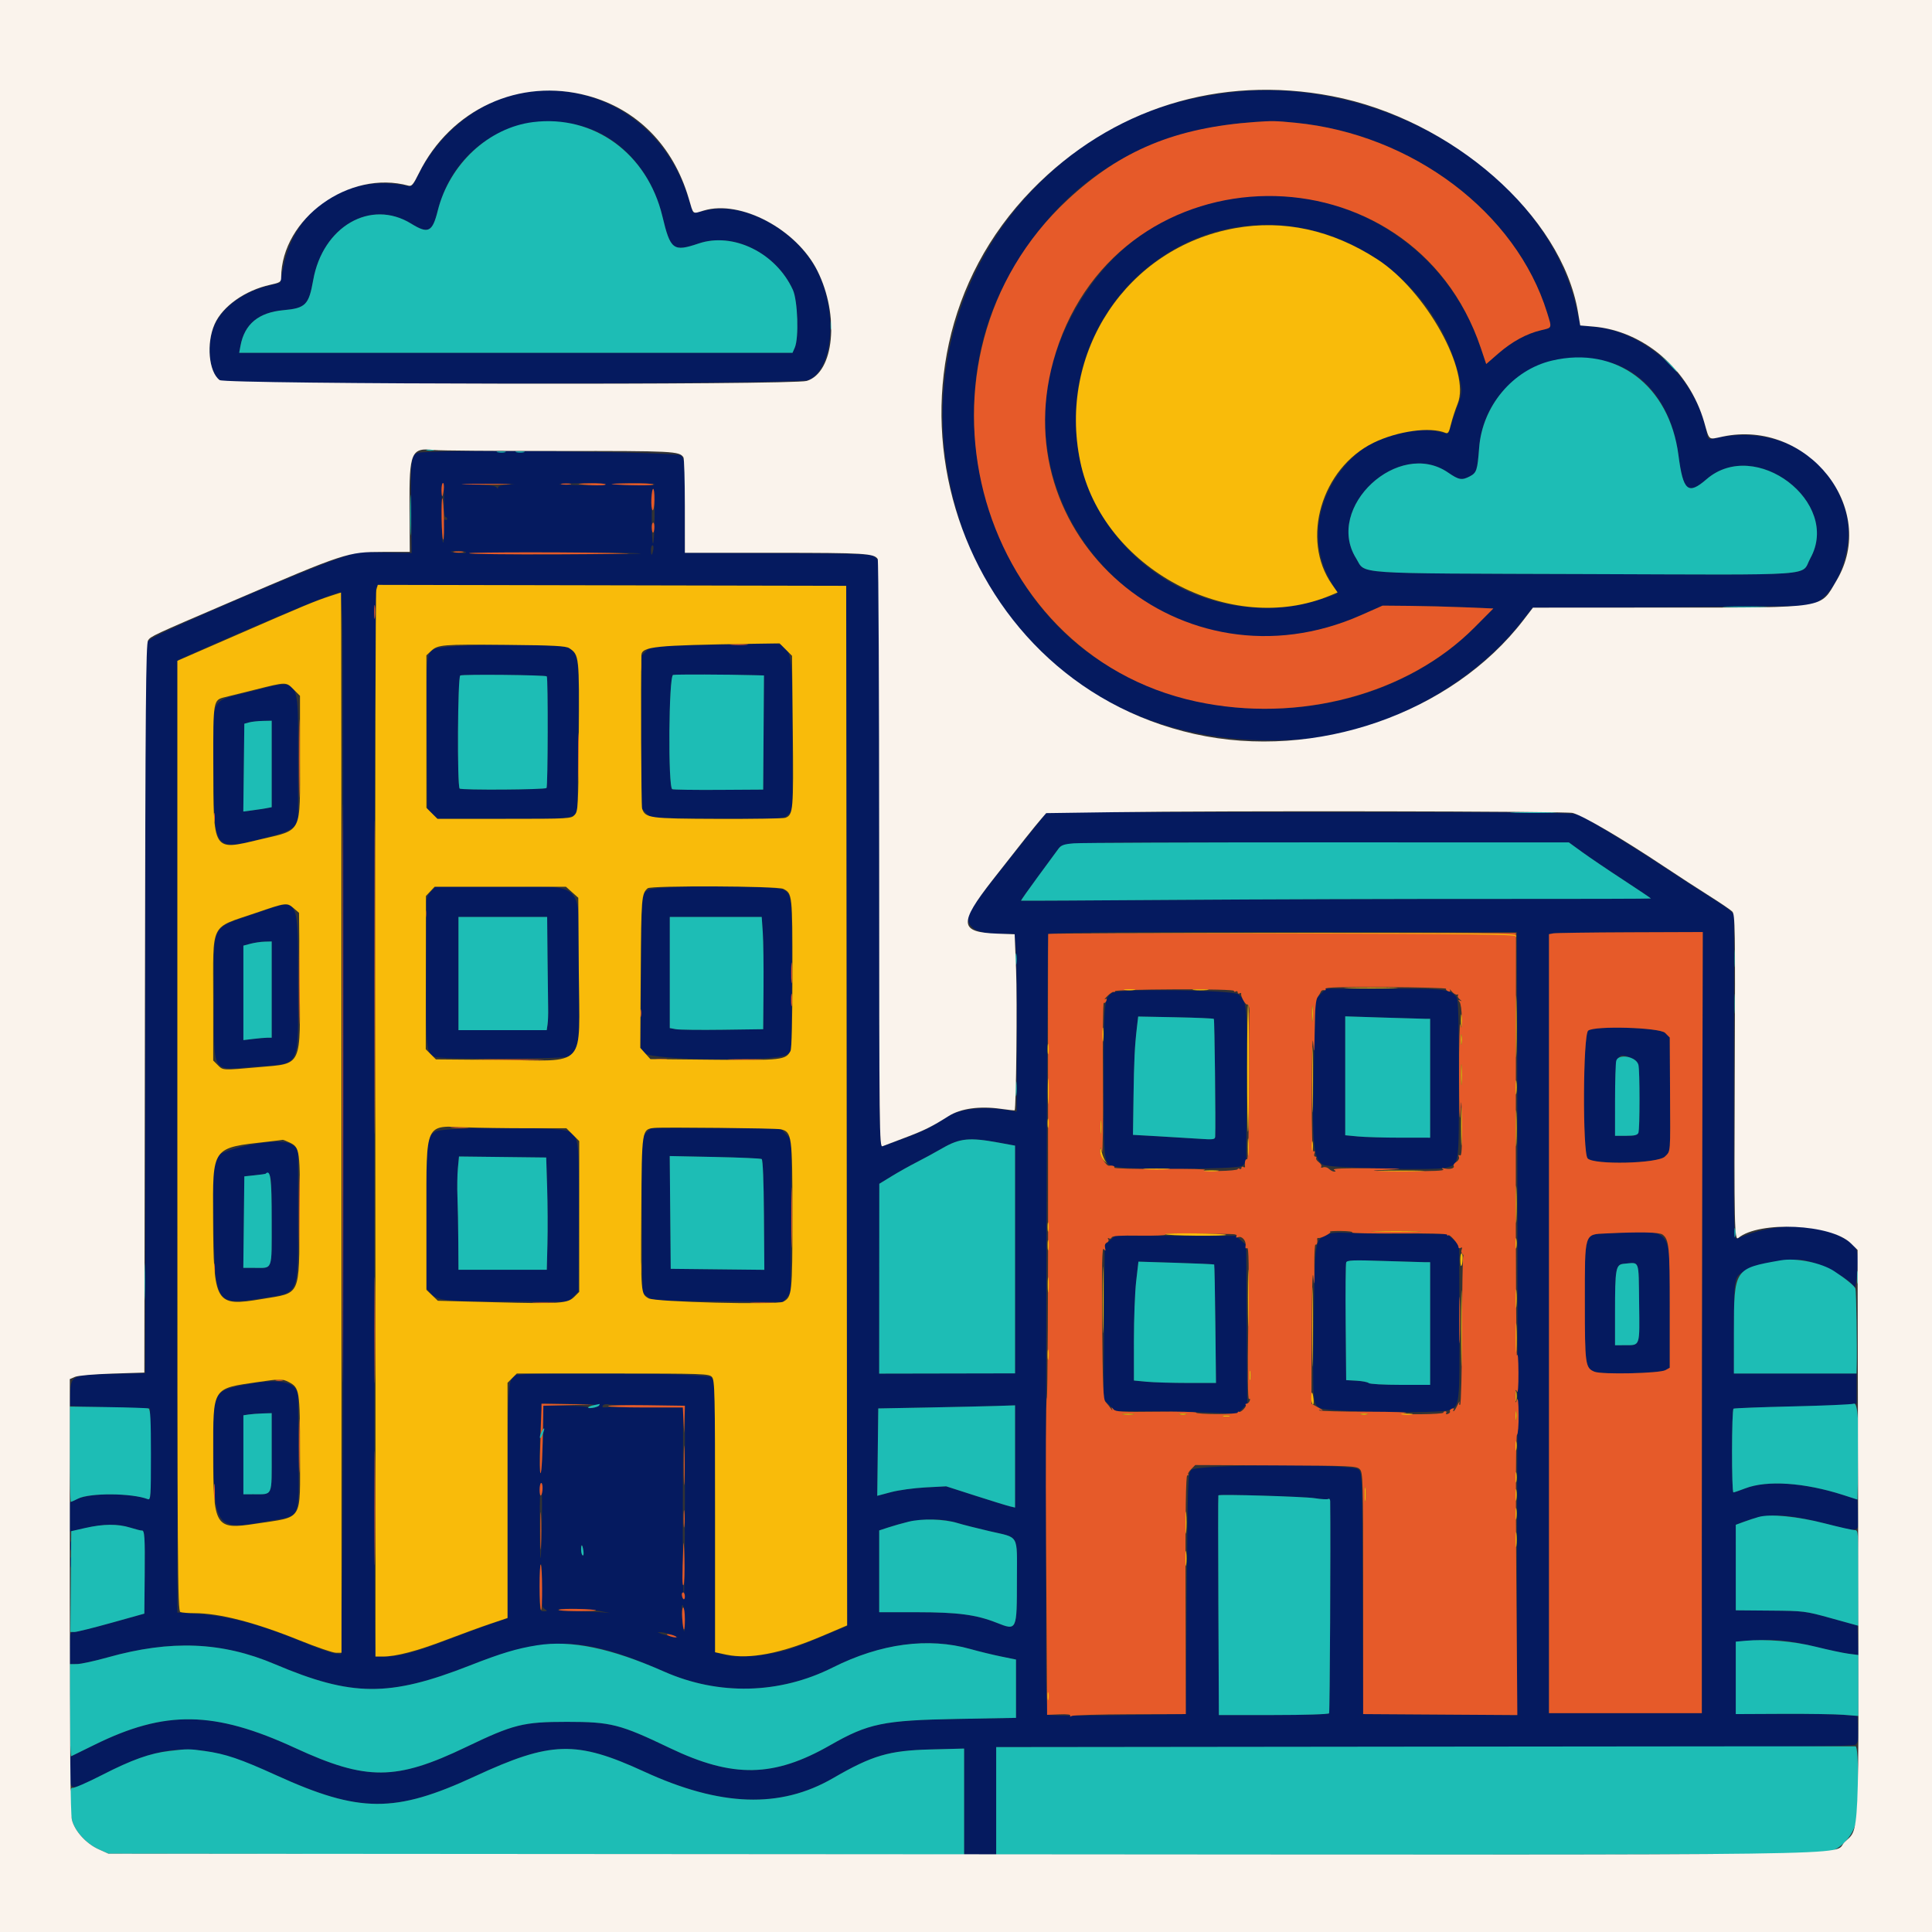 <svg id="svg" version="1.1" xmlns="http://www.w3.org/2000/svg" xmlns:xlink="http://www.w3.org/1999/xlink" width="400" height="400" viewBox="0, 0, 400,400"><rect x="0" y="0" width="400" height="400" fill="#333333" stroke="none"/><g id="svgg"><path id="path0" d="M108.591 19.139 C 99.571 20.567,90.927 27.332,86.469 36.453 C 85.474 38.488,85.255 38.704,84.378 38.511 C 72.143 35.822,61.038 43.030,58.661 55.204 L 58.008 58.547 55.537 59.168 C 50.459 60.445,46.220 63.488,44.539 67.063 C 42.640 71.103,43.208 77.241,45.627 78.825 C 46.970 79.704,165.260 79.574,167.368 78.691 C 172.509 76.536,173.509 64.699,169.266 56.217 C 165.039 47.767,154.233 41.752,146.442 43.511 C 144.893 43.861,143.589 44.102,143.544 44.046 C 143.498 43.991,142.983 42.451,142.399 40.625 C 137.583 25.565,123.708 16.746,108.591 19.139 M254.808 19.124 C 238.665 20.983,226.113 26.997,214.838 38.274 C 199.574 53.541,192.561 75.316,196.028 96.680 C 202.065 133.889,232.338 156.567,271.094 152.914 C 287.067 151.409,304.801 141.687,314.853 128.925 L 317.329 125.781 330.442 125.757 C 337.654 125.744,350.646 125.668,359.314 125.589 L 375.073 125.446 376.614 124.426 C 381.066 121.480,383.861 112.469,382.241 106.281 C 379.071 94.172,367.411 87.709,354.444 90.873 C 353.736 91.046,353.574 90.855,353.344 89.581 C 351.353 78.571,340.986 68.754,330.220 67.687 L 327.156 67.383 326.543 64.453 C 320.745 36.710,287.040 15.412,254.808 19.124 M120.089 26.017 C 128.314 28.137,134.896 35.384,137.142 44.790 C 138.803 51.748,139.390 52.188,144.642 50.415 C 151.798 47.998,160.641 52.340,164.147 59.992 C 165.167 62.218,165.429 69.970,164.552 71.973 L 164.082 73.047 106.802 73.047 L 49.522 73.047 49.794 71.582 C 50.624 67.095,53.534 64.687,58.694 64.219 C 63.269 63.804,63.937 63.129,64.843 58.008 C 66.812 46.876,76.760 41.138,85.131 46.305 C 88.665 48.486,89.522 48.068,90.634 43.615 C 93.994 30.172,106.718 22.570,120.089 26.017 M268.194 25.416 C 292.392 27.772,313.908 44.004,320.310 64.733 C 321.329 68.032,321.404 67.818,319.043 68.374 C 316.057 69.078,313.038 70.724,310.200 73.194 L 307.704 75.365 306.594 72.062 C 294.550 36.221,246.739 28.999,225.306 59.783 C 198.064 98.909,238.026 146.738,281.776 127.370 L 286.248 125.391 291.854 125.441 C 294.938 125.469,300.098 125.602,303.320 125.737 L 309.180 125.983 305.273 129.912 C 285.432 149.865,249.688 152.463,226.062 135.669 C 202.966 119.250,194.719 84.015,208.040 58.671 C 218.893 38.022,236.015 26.963,259.766 25.262 C 263.433 25.000,264.037 25.011,268.194 25.416 M268.555 47.059 C 285.254 49.775,298.949 62.748,302.335 79.059 C 302.757 81.092,302.710 81.439,301.608 84.463 C 300.961 86.241,300.328 88.191,300.201 88.797 C 299.988 89.820,299.881 89.876,298.716 89.579 C 281.610 85.206,266.546 105.468,275.655 120.596 C 276.376 121.793,276.920 122.813,276.862 122.862 C 276.380 123.271,270.377 125.038,268.359 125.364 C 245.376 129.086,223.963 112.022,222.777 89.040 C 221.453 63.356,243.642 43.007,268.555 47.059 M332.633 74.825 C 340.698 76.925,346.189 84.096,347.506 94.248 C 348.469 101.671,349.483 102.540,353.313 99.225 C 363.424 90.474,381.227 103.999,374.821 115.563 C 372.707 119.380,377.789 119.020,328.259 118.855 C 278.934 118.690,282.861 118.962,280.754 115.571 C 274.215 105.044,289.559 90.778,299.820 97.845 C 302.035 99.370,302.655 99.482,304.269 98.647 C 305.721 97.896,305.886 97.400,306.240 92.724 C 307.216 79.844,319.615 71.435,332.633 74.825 M86.460 93.776 C 85.113 94.277,84.985 95.365,85.114 105.202 L 85.236 114.505 79.630 114.385 L 74.023 114.266 69.141 115.971 C 62.195 118.396,32.869 131.015,31.329 132.241 L 30.040 133.266 30.080 138.215 C 30.101 140.937,30.110 174.922,30.099 213.737 L 30.078 284.309 23.535 284.440 C 15.003 284.610,14.692 284.746,14.533 288.383 C 14.469 289.831,14.469 291.044,14.533 291.078 C 14.596 291.112,18.340 291.244,22.852 291.371 L 31.055 291.602 31.159 301.119 C 31.255 309.821,31.209 310.615,30.621 310.389 C 27.186 309.071,18.625 309.062,15.918 310.373 L 14.453 311.082 14.453 314.093 L 14.453 317.103 17.676 316.374 C 21.697 315.464,24.257 315.439,26.980 316.282 C 28.147 316.643,29.217 316.912,29.357 316.880 C 29.929 316.750,30.029 318.272,29.958 326.000 L 29.883 334.085 23.064 335.988 C 19.314 337.034,15.842 337.891,15.349 337.891 C 14.485 337.891,14.453 338.009,14.453 341.211 L 14.453 344.531 15.918 344.527 C 16.724 344.525,19.580 343.906,22.266 343.152 C 35.363 339.475,45.956 339.901,56.890 344.544 C 72.843 351.318,80.580 351.372,97.266 344.826 C 113.374 338.507,120.867 338.742,137.500 346.089 C 148.788 351.075,161.398 350.769,172.404 345.241 C 182.329 340.256,192.169 338.944,200.977 341.432 C 202.695 341.917,205.508 342.602,207.227 342.953 L 210.352 343.591 210.352 349.627 L 210.352 355.664 198.242 355.885 C 182.891 356.165,179.772 356.809,171.875 361.328 C 160.191 368.015,151.727 368.163,138.672 361.909 C 128.350 356.965,126.487 356.490,117.383 356.490 C 108.314 356.490,106.331 356.986,96.484 361.715 C 81.991 368.676,75.862 368.711,61.133 361.915 C 44.242 354.121,34.221 353.997,19.238 361.396 L 14.453 363.759 14.453 366.853 C 14.453 370.924,14.441 370.923,21.146 367.485 C 34.915 360.426,41.580 360.441,57.227 367.563 C 74.417 375.389,81.795 375.427,98.303 367.778 C 114.107 360.455,119.275 360.311,133.376 366.797 C 149.160 374.058,161.522 374.487,172.461 368.154 C 180.623 363.428,184.016 362.429,192.676 362.203 L 199.609 362.022 199.609 373.003 L 199.609 383.984 202.930 383.984 L 206.250 383.984 206.250 372.852 L 206.250 361.719 294.847 361.719 C 365.990 361.719,383.578 361.621,384.125 361.221 C 384.681 360.814,384.784 360.227,384.688 357.999 L 384.570 355.273 381.641 355.038 C 380.029 354.909,374.360 354.821,369.043 354.843 L 359.375 354.883 359.375 347.400 L 359.375 339.917 363.044 339.642 C 367.570 339.302,370.396 339.598,376.172 341.015 C 378.643 341.622,381.595 342.239,382.732 342.387 L 384.800 342.656 384.685 339.594 L 384.570 336.532 379.102 335.027 C 373.750 333.553,373.480 333.520,366.505 333.460 L 359.378 333.398 359.376 324.554 L 359.375 315.710 360.840 315.134 C 365.683 313.231,369.595 313.301,377.934 315.438 C 385.295 317.324,384.821 317.451,384.684 313.634 L 384.570 310.471 381.641 309.529 C 373.593 306.940,365.828 306.415,361.328 308.154 C 360.146 308.610,359.048 308.984,358.887 308.984 C 358.496 308.984,358.508 291.896,358.899 291.654 C 359.067 291.551,364.296 291.356,370.520 291.222 C 376.744 291.088,382.407 290.891,383.105 290.784 L 384.375 290.590 384.375 287.482 L 384.375 284.375 371.680 284.375 L 358.984 284.375 358.989 275.684 C 358.994 264.751,359.050 264.389,360.898 263.350 C 364.122 261.538,370.828 260.307,373.817 260.978 C 377.576 261.823,382.635 264.572,384.026 266.525 C 384.157 266.708,384.389 265.145,384.543 263.052 C 384.871 258.587,384.604 258.001,381.431 256.208 C 375.863 253.063,367.127 253.153,359.640 256.434 C 358.953 256.735,358.930 255.538,358.986 223.588 C 359.019 205.351,359.032 190.064,359.015 189.616 C 358.992 189.018,357.845 188.090,354.667 186.101 C 352.293 184.615,347.679 181.624,344.414 179.456 C 338.915 175.804,330.567 170.643,327.344 168.902 C 326.022 168.188,324.176 168.164,271.331 168.164 L 216.686 168.164 215.667 169.479 C 215.107 170.202,213.498 172.223,212.092 173.971 C 203.470 184.690,200.391 188.862,200.391 189.825 C 200.391 192.289,202.464 193.353,207.270 193.357 L 210.048 193.359 210.311 196.261 C 210.456 197.856,210.554 206.132,210.530 214.652 L 210.486 230.143 208.466 229.818 C 203.282 228.983,198.446 229.595,195.787 231.424 C 193.175 233.221,190.617 234.471,186.719 235.858 C 184.893 236.507,183.091 237.161,182.715 237.311 C 182.066 237.570,182.031 234.535,182.031 176.860 L 182.031 116.137 181.209 115.393 C 180.428 114.686,179.465 114.644,162.166 114.557 C 152.145 114.506,143.462 114.462,142.871 114.459 L 141.797 114.453 141.797 104.748 C 141.797 95.377,141.769 95.017,140.974 94.299 C 140.095 93.503,88.524 93.009,86.460 93.776 M91.921 103.515 C 91.881 105.482,92.010 107.031,92.214 107.031 C 92.414 107.031,92.578 107.217,92.578 107.445 C 92.578 107.672,92.384 107.739,92.146 107.592 C 91.844 107.405,91.769 107.952,91.897 109.424 C 91.998 110.579,91.941 111.875,91.771 112.305 C 91.598 112.740,91.449 110.188,91.434 106.543 C 91.419 102.944,91.538 100.000,91.699 100.000 C 91.860 99.999,91.960 101.582,91.921 103.515 M105.957 100.290 C 104.086 100.379,103.123 100.585,103.119 100.896 C 103.114 101.260,103.044 101.259,102.811 100.891 C 102.605 100.568,100.882 100.376,97.445 100.292 C 94.661 100.225,96.074 100.167,100.586 100.163 C 105.098 100.159,107.515 100.216,105.957 100.290 M125.391 100.293 C 125.391 100.454,123.414 100.537,120.996 100.478 C 114.414 100.315,113.969 100.124,120.020 100.059 C 122.974 100.026,125.391 100.132,125.391 100.293 M135.547 100.293 C 135.547 100.454,133.833 100.537,131.739 100.476 C 125.666 100.302,125.180 100.130,130.566 100.063 C 133.306 100.028,135.547 100.132,135.547 100.293 M135.525 106.836 C 135.499 109.951,135.352 112.500,135.198 112.500 C 135.045 112.500,134.929 109.951,134.940 106.836 C 134.952 103.721,135.098 101.172,135.266 101.172 C 135.434 101.172,135.551 103.721,135.525 106.836 M135.252 113.867 C 135.149 114.404,134.998 114.844,134.915 114.844 C 134.833 114.844,134.766 114.404,134.766 113.867 C 134.766 113.330,134.917 112.891,135.102 112.891 C 135.287 112.891,135.355 113.330,135.252 113.867 M96.484 114.366 C 96.484 114.533,95.781 114.602,94.922 114.520 C 94.063 114.438,93.359 114.302,93.359 114.217 C 93.359 114.132,94.063 114.063,94.922 114.063 C 95.781 114.063,96.484 114.199,96.484 114.366 M132.617 114.593 C 133.047 114.672,125.279 114.761,115.355 114.791 C 105.431 114.820,97.230 114.712,97.130 114.551 C 96.954 114.265,131.065 114.306,132.617 114.593 M175.294 228.967 L 175.392 336.645 171.192 338.411 C 164.417 341.259,162.877 341.780,159.421 342.391 C 155.494 343.084,151.618 343.134,149.557 342.516 L 148.047 342.064 148.047 314.001 C 148.047 286.458,148.032 285.923,147.266 285.156 C 146.386 284.277,108.254 283.902,106.656 284.757 C 105.156 285.560,105.078 286.871,105.078 311.353 L 105.078 335.089 102.472 335.930 C 101.039 336.393,96.925 337.901,93.330 339.280 C 86.060 342.070,82.814 342.954,79.815 342.963 L 77.795 342.969 77.634 337.598 C 77.329 327.390,77.540 122.069,77.856 121.581 C 78.108 121.191,88.136 121.111,126.684 121.190 L 175.195 121.289 175.294 228.967 M70.838 127.991 C 71.173 134.969,71.171 308.785,70.836 327.831 L 70.578 342.509 69.175 342.294 C 68.404 342.176,65.752 341.237,63.281 340.207 C 54.020 336.349,47.355 334.552,40.722 334.124 L 36.717 333.866 36.816 235.238 L 36.914 136.611 42.188 134.288 C 58.029 127.310,69.061 122.760,70.350 122.672 C 70.477 122.663,70.697 125.057,70.838 127.991 M145.418 133.581 L 134.782 133.789 133.815 134.766 L 132.849 135.742 132.777 151.500 L 132.705 167.257 133.744 168.297 L 134.783 169.336 148.503 169.448 C 162.197 169.560,162.225 169.559,163.143 168.697 L 164.063 167.833 164.063 151.972 C 164.063 133.028,164.067 133.042,158.118 133.288 C 156.983 133.335,151.268 133.467,145.418 133.581 M89.952 134.364 C 88.209 135.427,88.237 135.117,88.363 152.280 L 88.477 167.646 89.573 168.589 L 90.669 169.531 104.319 169.531 C 119.464 169.531,119.545 169.517,119.522 166.895 C 119.517 166.304,119.603 159.428,119.714 151.614 C 119.931 136.273,119.857 135.585,117.831 134.166 C 116.396 133.161,91.637 133.337,89.952 134.364 M113.203 140.034 C 113.492 140.303,113.441 162.858,113.151 163.149 C 112.797 163.504,95.515 163.614,95.165 163.264 C 94.633 162.732,94.754 140.189,95.290 139.857 C 95.752 139.572,112.887 139.741,113.203 140.034 M156.332 139.794 L 158.172 139.844 158.090 151.660 L 158.008 163.477 148.853 163.534 C 143.818 163.566,139.467 163.503,139.185 163.395 C 138.283 163.048,138.450 139.954,139.355 139.738 C 139.938 139.599,150.398 139.634,156.332 139.794 M51.984 143.158 C 43.203 145.414,44.011 143.725,44.210 159.419 C 44.434 177.099,43.745 176.409,57.517 172.759 C 58.752 172.432,60.202 171.756,60.740 171.257 L 61.719 170.350 61.719 157.072 C 61.719 139.691,62.291 140.509,51.984 143.158 M56.250 158.172 L 56.250 167.125 55.176 167.327 C 54.585 167.437,53.263 167.638,52.239 167.773 L 50.376 168.019 50.481 158.929 L 50.586 149.839 51.563 149.568 C 52.100 149.419,53.374 149.279,54.395 149.258 L 56.250 149.219 56.250 158.172 M327.545 176.397 C 329.046 177.487,332.866 180.074,336.035 182.144 C 339.204 184.215,341.797 185.959,341.797 186.021 C 341.797 186.082,326.812 186.122,308.496 186.110 C 290.181 186.097,260.869 186.187,243.359 186.311 C 225.850 186.434,211.469 186.508,211.403 186.474 C 211.336 186.440,212.881 184.240,214.835 181.585 C 216.790 178.930,218.708 176.320,219.097 175.785 C 220.127 174.370,219.348 174.390,274.811 174.402 L 324.817 174.414 327.545 176.397 M89.240 184.553 C 88.678 185.115,88.282 185.963,88.283 186.603 C 88.284 187.204,88.263 194.214,88.235 202.182 C 88.183 217.396,88.233 217.888,89.944 218.804 C 91.014 219.377,116.958 219.291,118.042 218.711 C 119.823 217.757,119.922 216.883,119.920 202.070 C 119.917 181.655,121.625 183.594,103.641 183.594 L 90.199 183.594 89.240 184.553 M134.304 184.194 C 132.829 184.995,132.871 184.523,132.738 201.649 L 132.617 217.166 133.506 218.055 C 135.007 219.558,160.958 219.831,162.889 218.365 L 163.864 217.625 163.924 201.879 C 163.987 185.305,163.970 185.142,162.117 184.184 C 160.460 183.327,135.884 183.336,134.304 184.194 M54.297 188.645 C 43.092 192.594,44.336 190.380,44.336 206.379 C 44.336 223.014,43.457 221.566,53.103 220.826 C 62.428 220.111,61.719 221.547,61.719 203.389 C 61.719 185.652,61.880 185.973,54.297 188.645 M113.358 198.145 C 113.400 202.710,113.458 207.451,113.487 208.680 C 113.516 209.909,113.462 211.447,113.366 212.098 L 113.193 213.281 104.057 213.281 L 94.922 213.281 94.922 201.563 L 94.922 189.844 104.102 189.844 L 113.281 189.844 113.358 198.145 M157.926 193.066 C 158.047 194.839,158.115 200.068,158.077 204.688 L 158.008 213.086 149.609 213.200 C 144.990 213.263,140.640 213.211,139.941 213.085 L 138.672 212.855 138.672 201.349 L 138.672 189.844 148.188 189.844 L 157.705 189.844 157.926 193.066 M314.152 233.496 C 314.202 255.786,314.201 283.955,314.150 296.094 C 314.099 308.232,314.059 326.472,314.060 336.625 L 314.063 355.087 298.145 354.985 L 282.227 354.883 282.132 329.883 C 282.038 304.943,282.036 304.881,281.210 304.199 C 279.799 303.034,247.706 303.163,246.643 304.338 C 245.932 305.123,245.890 306.271,245.703 330.021 L 245.508 354.883 233.594 355.078 C 227.041 355.186,220.607 355.222,219.296 355.159 L 216.912 355.044 216.646 350.329 C 216.378 345.585,216.731 194.368,217.012 193.457 C 217.132 193.070,227.194 192.969,265.613 192.969 L 314.063 192.969 314.152 233.496 M352.436 238.184 C 352.379 263.052,352.335 299.438,352.338 319.043 L 352.344 354.688 336.523 354.688 L 320.703 354.688 320.703 274.051 L 320.703 193.414 321.582 193.244 C 322.065 193.151,329.229 193.051,337.500 193.022 L 352.539 192.969 352.436 238.184 M56.250 204.883 L 56.250 214.844 55.371 214.847 C 54.888 214.849,53.569 214.961,52.441 215.097 L 50.391 215.343 50.391 205.562 L 50.391 195.781 51.855 195.392 C 52.661 195.178,53.979 194.984,54.785 194.962 L 56.250 194.922 56.250 204.883 M273.473 205.764 L 272.396 206.841 272.135 215.788 C 271.532 236.507,271.761 239.800,273.893 241.135 C 275.011 241.835,297.086 242.390,299.316 241.774 C 302.173 240.985,302.057 241.768,302.047 223.442 C 302.041 210.634,301.929 206.886,301.536 206.414 C 300.183 204.783,299.364 204.688,286.708 204.688 L 274.549 204.688 273.473 205.764 M230.371 205.500 C 228.585 206.540,228.516 207.235,228.516 224.004 C 228.516 241.433,228.464 241.059,230.947 241.569 C 234.122 242.221,256.298 242.079,257.135 241.401 L 258.008 240.695 258.118 224.756 C 258.236 207.777,258.192 207.303,256.340 205.846 C 255.224 204.968,231.820 204.656,230.371 205.500 M251.315 210.951 C 251.466 211.102,251.712 232.585,251.594 235.283 C 251.565 235.934,251.269 235.975,248.145 235.764 C 246.265 235.637,242.441 235.404,239.648 235.247 L 234.570 234.961 234.681 227.148 C 234.790 219.401,234.929 216.590,235.402 212.555 L 235.648 210.462 243.387 210.612 C 247.644 210.695,251.212 210.847,251.315 210.951 M295.215 210.936 L 296.094 210.938 296.094 223.242 L 296.094 235.547 289.941 235.544 C 286.558 235.543,282.603 235.429,281.152 235.292 L 278.516 235.043 278.516 222.734 L 278.516 210.424 286.426 210.679 C 290.776 210.819,294.731 210.935,295.215 210.936 M328.817 213.379 C 327.735 214.217,327.628 238.645,328.701 239.831 C 329.958 241.223,343.257 240.909,344.707 239.453 C 345.907 238.249,345.839 239.123,345.765 225.861 L 345.703 214.808 344.744 213.849 C 343.619 212.724,330.173 212.327,328.817 213.379 M338.034 219.188 C 339.345 219.785,339.442 220.360,339.448 227.605 C 339.454 235.454,339.564 235.156,336.677 235.156 L 334.375 235.156 334.380 227.832 C 334.387 218.222,334.634 217.639,338.034 219.188 M90.166 234.263 C 88.329 235.402,88.281 235.849,88.281 251.754 L 88.281 266.753 89.201 267.822 C 90.456 269.282,92.242 269.458,106.182 269.498 L 117.638 269.531 118.711 268.457 L 119.784 267.383 119.837 252.196 C 119.895 235.545,119.873 235.366,117.591 234.186 C 115.804 233.262,91.671 233.329,90.166 234.263 M133.767 234.557 L 132.804 235.520 132.906 251.605 L 133.008 267.689 134.110 268.513 C 135.173 269.307,135.687 269.340,148.628 269.453 L 162.044 269.569 162.858 268.695 C 163.306 268.215,163.683 267.547,163.697 267.211 C 163.711 266.876,163.744 259.702,163.771 251.270 L 163.819 235.938 162.696 234.766 L 161.573 233.594 148.151 233.594 L 134.730 233.594 133.767 234.557 M206.738 236.563 L 210.156 237.191 210.156 260.764 L 210.156 284.338 196.091 284.365 L 182.025 284.392 182.039 264.741 L 182.052 245.089 184.678 243.484 C 186.123 242.601,188.359 241.347,189.648 240.697 C 190.938 240.047,193.394 238.710,195.108 237.726 C 198.727 235.648,200.685 235.452,206.738 236.563 M54.492 236.588 C 50.651 237.054,45.913 238.426,45.004 239.335 L 44.035 240.305 44.231 253.063 C 44.496 270.197,44.589 270.340,54.466 268.754 C 62.119 267.526,61.719 268.485,61.719 251.370 L 61.719 237.947 60.690 237.138 C 59.675 236.340,57.860 236.178,54.492 236.588 M113.281 245.898 C 113.389 249.336,113.416 254.565,113.341 257.520 L 113.206 262.891 104.064 262.891 L 94.922 262.891 94.889 257.129 C 94.871 253.960,94.792 249.785,94.714 247.852 C 94.635 245.918,94.674 243.234,94.801 241.887 L 95.031 239.439 104.059 239.544 L 113.086 239.648 113.281 245.898 M157.696 239.967 C 157.940 240.118,158.117 244.488,158.166 251.557 L 158.246 262.904 148.557 262.800 L 138.867 262.695 138.764 251.022 L 138.660 239.349 147.982 239.537 C 153.110 239.641,157.481 239.834,157.696 239.967 M55.632 243.206 C 56.172 243.413,56.250 244.622,56.250 252.734 C 56.250 263.286,56.536 262.500,52.695 262.500 L 50.377 262.500 50.481 253.027 L 50.586 243.555 52.734 243.325 C 53.916 243.199,54.912 243.067,54.949 243.032 C 54.985 242.997,55.292 243.075,55.632 243.206 M274.737 255.626 C 272.212 256.770,272.243 256.564,271.986 273.526 C 271.733 290.265,271.769 290.744,273.346 291.543 C 275.005 292.383,298.064 292.721,300.032 291.934 C 302.212 291.062,302.218 291.008,302.157 273.677 L 302.101 257.706 300.849 256.587 L 299.597 255.469 290.912 255.460 C 286.135 255.455,280.820 255.364,279.102 255.257 C 276.865 255.119,275.624 255.223,274.737 255.626 M332.535 255.368 C 327.958 255.586,328.125 255.050,328.125 269.566 C 328.125 282.524,328.220 283.215,330.112 283.998 C 331.615 284.621,343.603 284.351,344.824 283.668 L 345.703 283.176 345.703 270.715 C 345.703 253.436,346.777 254.688,332.535 255.368 M229.807 256.802 L 228.711 257.744 228.597 273.748 L 228.483 289.751 229.701 290.969 L 230.919 292.188 237.077 292.188 C 240.464 292.188,246.144 292.302,249.700 292.443 L 256.166 292.698 257.197 291.667 L 258.228 290.636 258.118 274.190 L 258.008 257.744 256.912 256.802 L 255.816 255.859 243.359 255.859 L 230.903 255.859 229.807 256.802 M295.020 261.324 L 296.094 261.328 296.094 274.023 L 296.094 286.719 289.922 286.719 C 286.527 286.719,283.583 286.553,283.379 286.351 C 283.175 286.148,282.041 285.928,280.859 285.862 L 278.711 285.742 278.607 273.832 C 278.550 267.282,278.599 261.673,278.716 261.369 C 278.894 260.907,280.155 260.857,286.437 261.069 C 290.566 261.207,294.429 261.322,295.020 261.324 M251.385 261.803 C 251.445 261.864,251.554 267.407,251.626 274.121 L 251.758 286.329 245.898 286.326 C 242.676 286.324,238.853 286.211,237.402 286.074 L 234.766 285.825 234.763 277.580 C 234.762 273.046,234.973 267.508,235.231 265.273 L 235.701 261.210 243.488 261.451 C 247.771 261.583,251.324 261.742,251.385 261.803 M339.364 269.731 C 339.483 278.909,339.620 278.500,336.426 278.510 L 334.375 278.516 334.375 271.930 C 334.375 262.490,334.505 261.790,336.281 261.642 C 339.535 261.370,339.245 260.608,339.364 269.731 M51.586 286.534 C 44.284 287.855,44.127 288.097,44.182 297.912 C 44.289 316.870,44.329 316.930,55.646 314.910 C 62.405 313.704,61.888 314.834,61.792 301.475 C 61.749 295.400,61.714 289.933,61.716 289.325 C 61.724 286.219,58.396 285.302,51.586 286.534 M124.020 291.021 C 123.920 291.184,123.317 291.393,122.682 291.486 C 122.046 291.579,121.604 291.528,121.701 291.372 C 121.797 291.216,119.760 291.068,117.173 291.042 L 112.470 290.996 112.496 293.838 C 112.533 297.841,112.183 304.744,111.930 304.997 C 111.641 305.287,111.668 299.077,111.976 294.414 L 112.230 290.587 118.216 290.657 C 121.508 290.695,124.120 290.859,124.020 291.021 M134.619 291.016 L 141.797 291.016 141.797 311.198 C 141.797 322.298,141.688 331.271,141.554 331.137 C 141.420 331.004,141.341 322.010,141.378 311.150 L 141.446 291.406 133.516 291.360 C 129.154 291.335,125.349 291.346,125.058 291.386 C 124.748 291.429,124.647 291.271,124.813 291.002 C 124.984 290.725,125.556 290.638,126.268 290.781 C 126.913 290.910,130.671 291.016,134.619 291.016 M210.156 301.544 L 210.156 312.124 209.082 311.872 C 208.491 311.733,205.283 310.744,201.953 309.673 L 195.898 307.727 191.602 307.953 C 189.238 308.077,186.027 308.519,184.466 308.935 L 181.626 309.691 181.731 300.646 L 181.836 291.602 192.188 291.406 C 197.881 291.299,204.253 291.155,206.348 291.087 L 210.156 290.963 210.156 301.544 M56.250 300.736 C 56.250 310.056,56.557 309.359,52.441 309.370 L 50.391 309.375 50.391 301.198 L 50.391 293.021 51.465 292.858 C 52.056 292.768,53.374 292.669,54.395 292.637 L 56.250 292.578 56.250 300.736 M112.196 314.746 C 112.026 325.010,111.788 325.219,111.750 315.137 C 111.733 310.679,111.855 307.031,112.021 307.031 C 112.188 307.031,112.266 310.503,112.196 314.746 M272.183 310.187 C 273.533 310.401,274.808 310.470,275.015 310.342 C 275.221 310.215,275.395 310.428,275.400 310.817 C 275.514 319.223,275.332 354.467,275.173 354.723 C 275.050 354.923,270.016 355.078,263.655 355.078 L 252.356 355.078 252.252 332.389 C 252.195 319.910,252.195 309.654,252.252 309.596 C 252.522 309.327,270.020 309.846,272.183 310.187 M198.242 315.331 C 199.316 315.661,202.305 316.419,204.883 317.016 C 211.110 318.459,210.548 317.476,210.542 326.903 C 210.534 337.725,210.574 337.642,206.297 335.956 C 202.103 334.303,198.281 333.798,189.941 333.793 L 182.031 333.789 182.031 325.324 L 182.031 316.860 183.887 316.250 C 189.596 314.372,194.163 314.080,198.242 315.331 M14.552 320.117 C 14.556 320.977,14.636 321.282,14.729 320.796 C 14.823 320.310,14.819 319.607,14.722 319.234 C 14.624 318.860,14.547 319.258,14.552 320.117 M120.783 321.073 C 120.876 321.706,120.808 322.135,120.632 322.027 C 120.319 321.833,120.166 319.922,120.463 319.922 C 120.547 319.922,120.690 320.440,120.783 321.073 M14.560 323.438 C 14.560 324.404,14.636 324.800,14.729 324.316 C 14.822 323.833,14.822 323.042,14.729 322.559 C 14.636 322.075,14.560 322.471,14.560 323.438 M112.176 328.203 C 112.057 332.041,112.126 332.640,112.736 333.086 C 113.384 333.560,113.373 333.594,112.575 333.594 C 111.740 333.594,111.719 333.475,111.719 328.711 C 111.719 326.025,111.852 323.828,112.015 323.828 C 112.178 323.828,112.250 325.797,112.176 328.203 M141.791 335.514 C 141.799 338.826,141.488 338.401,141.230 334.748 C 141.092 332.788,141.149 332.028,141.405 332.422 C 141.614 332.744,141.788 334.136,141.791 335.514 M124.414 333.589 L 126.367 333.958 124.219 333.779 C 123.037 333.681,120.400 333.581,118.359 333.558 C 116.207 333.534,115.059 333.401,115.625 333.243 C 116.845 332.902,121.818 333.098,124.414 333.589 M139.063 338.503 L 140.430 339.056 139.063 338.813 C 138.311 338.680,137.344 338.429,136.914 338.255 L 136.133 337.940 136.914 337.945 C 137.344 337.948,138.311 338.199,139.063 338.503 " stroke="none" fill="#051a5f" fill-rule="evenodd"></path><path id="path1" d="M259.766 25.262 C 243.331 26.439,232.057 31.120,221.071 41.326 C 185.602 74.278,201.218 135.271,247.678 145.248 C 268.877 149.800,291.482 143.781,305.273 129.912 L 309.180 125.983 303.320 125.737 C 300.098 125.602,294.938 125.469,291.854 125.441 L 286.248 125.391 281.776 127.370 C 244.758 143.757,206.650 110.952,218.595 72.980 C 232.036 30.252,292.333 29.623,306.594 72.062 L 307.704 75.365 310.200 73.194 C 313.038 70.724,316.057 69.078,319.043 68.374 C 321.404 67.818,321.329 68.032,320.310 64.733 C 313.908 44.004,292.392 27.772,268.194 25.416 C 264.037 25.011,263.433 25.000,259.766 25.262 M91.406 101.367 C 91.406 102.119,91.475 102.734,91.559 102.734 C 91.643 102.734,91.783 102.119,91.871 101.367 C 91.959 100.615,91.890 100.000,91.718 100.000 C 91.547 100.000,91.406 100.615,91.406 101.367 M96.603 100.292 C 98.925 100.361,102.616 100.361,104.806 100.291 C 106.997 100.222,105.098 100.165,100.586 100.165 C 96.074 100.166,94.282 100.223,96.603 100.292 M116.309 100.276 C 116.792 100.369,117.583 100.369,118.066 100.276 C 118.550 100.183,118.154 100.106,117.188 100.106 C 116.221 100.106,115.825 100.183,116.309 100.276 M119.922 100.241 C 122.220 100.533,125.392 100.563,125.391 100.293 C 125.391 100.132,123.940 100.026,122.168 100.059 C 120.396 100.091,119.385 100.173,119.922 100.241 M126.758 100.246 C 129.502 100.529,135.458 100.562,135.292 100.293 C 135.192 100.132,132.967 100.028,130.348 100.063 C 127.729 100.097,126.113 100.179,126.758 100.246 M134.858 103.297 C 134.801 104.462,134.914 105.514,135.109 105.635 C 135.304 105.756,135.478 104.805,135.496 103.513 C 135.537 100.594,134.998 100.411,134.858 103.297 M91.432 107.337 C 91.468 109.747,91.613 111.719,91.755 111.719 C 92.068 111.719,91.909 103.497,91.590 103.179 C 91.467 103.056,91.396 104.927,91.432 107.337 M134.943 109.147 C 134.970 110.540,135.369 110.699,135.471 109.358 C 135.520 108.723,135.416 108.203,135.242 108.203 C 135.067 108.203,134.933 108.628,134.943 109.147 M94.043 114.338 C 94.526 114.431,95.317 114.431,95.801 114.338 C 96.284 114.245,95.889 114.169,94.922 114.169 C 93.955 114.169,93.560 114.245,94.043 114.338 M97.130 114.551 C 97.230 114.712,105.431 114.807,115.355 114.763 C 125.279 114.718,131.816 114.631,129.883 114.568 C 121.469 114.297,96.965 114.284,97.130 114.551 M77.465 126.758 C 77.467 128.047,77.540 128.527,77.627 127.825 C 77.714 127.123,77.712 126.068,77.623 125.481 C 77.534 124.894,77.463 125.469,77.465 126.758 M70.895 226.367 C 70.895 279.648,70.941 301.387,70.996 274.676 C 71.051 247.964,71.051 204.370,70.996 177.801 C 70.941 151.231,70.895 173.086,70.895 226.367 M151.475 133.490 C 152.394 133.572,153.800 133.571,154.600 133.487 C 155.400 133.403,154.648 133.336,152.930 133.337 C 151.211 133.338,150.556 133.407,151.475 133.490 M132.528 137.891 C 132.528 138.857,132.604 139.253,132.698 138.770 C 132.791 138.286,132.791 137.495,132.698 137.012 C 132.604 136.528,132.528 136.924,132.528 137.891 M61.894 157.031 C 61.894 164.229,61.947 167.173,62.011 163.574 C 62.076 159.976,62.076 154.087,62.011 150.488 C 61.947 146.890,61.894 149.834,61.894 157.031 M119.697 156.836 C 119.697 161.348,119.754 163.140,119.823 160.819 C 119.892 158.497,119.892 154.806,119.822 152.615 C 119.753 150.425,119.696 152.324,119.697 156.836 M77.533 202.344 C 77.533 231.240,77.580 243.062,77.637 228.613 C 77.693 214.165,77.693 190.522,77.637 176.074 C 77.580 161.626,77.533 173.447,77.533 202.344 M164.184 165.039 C 164.186 166.328,164.259 166.808,164.346 166.106 C 164.433 165.404,164.431 164.350,164.342 163.763 C 164.252 163.176,164.181 163.750,164.184 165.039 M44.239 169.336 C 44.243 170.195,44.323 170.501,44.417 170.015 C 44.510 169.529,44.507 168.826,44.409 168.452 C 44.311 168.079,44.235 168.477,44.239 169.336 M132.534 188.086 C 132.537 189.160,132.612 189.553,132.702 188.959 C 132.792 188.366,132.790 187.487,132.697 187.006 C 132.604 186.526,132.531 187.012,132.534 188.086 M87.989 189.258 C 87.993 190.117,88.073 190.423,88.167 189.937 C 88.260 189.451,88.257 188.748,88.159 188.374 C 88.061 188.001,87.985 188.398,87.989 189.258 M61.895 203.516 C 61.895 211.143,61.947 214.263,62.011 210.449 C 62.075 206.636,62.075 200.396,62.011 196.582 C 61.947 192.769,61.895 195.889,61.895 203.516 M217.019 193.359 C 216.967 193.467,216.954 215.132,216.989 241.504 C 217.024 267.876,216.905 289.453,216.725 289.453 C 216.544 289.453,216.479 303.032,216.580 319.629 C 216.680 336.226,216.769 350.984,216.776 352.424 L 216.789 355.044 219.312 354.935 C 220.883 354.867,221.747 354.970,221.600 355.208 C 221.459 355.435,221.570 355.462,221.874 355.274 C 222.155 355.101,227.587 354.942,233.946 354.921 L 245.508 354.883 245.450 330.176 C 245.409 312.910,245.517 305.469,245.808 305.469 C 246.037 305.469,246.125 305.369,246.003 305.248 C 245.882 305.127,246.160 304.643,246.622 304.174 L 247.461 303.320 264.136 303.394 C 279.654 303.463,280.861 303.517,281.519 304.175 C 282.187 304.843,282.227 306.273,282.227 329.883 L 282.227 354.883 298.188 354.985 L 314.149 355.087 313.928 326.188 C 313.790 308.018,313.846 297.204,314.080 297.059 C 314.285 296.933,314.436 295.038,314.414 292.848 C 314.389 290.252,314.266 289.207,314.063 289.844 C 313.806 290.645,313.748 290.504,313.738 289.063 C 313.730 287.743,313.811 287.500,314.063 288.086 C 314.273 288.576,314.391 287.123,314.379 284.180 C 314.368 281.350,314.247 279.957,314.074 280.664 C 313.917 281.309,313.806 261.885,313.828 237.500 L 313.867 193.164 265.490 193.164 C 238.882 193.164,217.070 193.252,217.019 193.359 M321.582 193.244 L 320.703 193.414 320.703 274.051 L 320.703 354.688 336.523 354.688 L 352.344 354.688 352.338 319.043 C 352.335 299.438,352.379 263.052,352.436 238.184 L 352.539 192.969 337.500 193.022 C 329.229 193.051,322.065 193.151,321.582 193.244 M163.811 201.367 C 163.809 203.301,163.875 204.141,163.957 203.234 C 164.039 202.328,164.040 200.746,163.959 199.719 C 163.879 198.692,163.812 199.434,163.811 201.367 M299.397 204.715 C 299.302 204.870,299.495 205.101,299.827 205.228 C 300.224 205.380,300.347 205.294,300.187 204.976 C 300.052 204.710,300.231 204.844,300.585 205.273 C 300.938 205.703,301.434 205.996,301.688 205.924 C 301.941 205.853,302.019 205.923,301.862 206.081 C 301.704 206.239,301.880 206.618,302.252 206.924 C 302.656 207.255,302.693 207.359,302.344 207.181 C 301.878 206.943,301.848 206.997,302.196 207.445 C 302.438 207.754,302.638 209.238,302.641 210.742 C 302.646 212.914,302.587 213.195,302.352 212.109 C 302.189 211.357,302.067 216.104,302.080 222.656 C 302.095 229.830,302.200 233.016,302.344 230.664 C 302.568 227.009,302.588 227.168,302.659 233.129 C 302.715 237.909,302.620 239.429,302.277 239.217 C 301.981 239.034,301.899 239.138,302.043 239.515 C 302.171 239.848,301.943 240.296,301.508 240.568 C 301.092 240.828,300.845 241.193,300.959 241.378 C 301.256 241.858,300.239 242.170,299.159 241.932 C 298.458 241.777,298.376 241.823,298.808 242.127 C 299.198 242.401,296.714 242.510,290.800 242.478 C 283.478 242.439,282.911 242.397,286.914 242.193 C 291.198 241.975,290.913 241.948,283.594 241.881 C 278.307 241.834,275.785 241.938,276.172 242.188 C 276.605 242.467,276.623 242.568,276.242 242.572 C 275.958 242.575,275.469 242.322,275.156 242.009 C 274.843 241.696,274.299 241.550,273.948 241.685 C 273.575 241.828,273.409 241.769,273.548 241.544 C 273.679 241.332,273.454 240.918,273.047 240.625 C 272.640 240.332,272.396 239.948,272.505 239.773 C 272.614 239.597,272.522 239.453,272.301 239.453 C 272.080 239.453,272.012 239.161,272.149 238.803 C 272.306 238.394,272.243 238.249,271.981 238.411 C 271.688 238.592,271.571 234.804,271.588 225.682 C 271.602 218.499,271.727 214.092,271.868 215.820 C 272.089 218.533,272.132 218.170,272.194 213.075 C 272.246 208.810,272.413 206.994,272.805 206.435 C 273.102 206.011,273.410 205.489,273.489 205.276 C 273.568 205.063,273.870 204.943,274.160 205.009 C 274.454 205.077,274.573 204.944,274.429 204.711 C 274.246 204.415,277.908 204.313,286.870 204.363 C 293.856 204.402,299.493 204.560,299.397 204.715 M255.469 205.149 C 255.469 205.350,255.645 205.406,255.859 205.273 C 256.074 205.141,256.250 205.229,256.250 205.469 C 256.250 205.709,256.430 205.794,256.650 205.658 C 256.870 205.522,257.016 205.556,256.973 205.733 C 256.835 206.304,257.916 208.185,258.260 207.973 C 258.545 207.797,258.780 208.949,258.644 209.852 C 258.621 210.006,258.594 216.912,258.584 225.198 C 258.573 234.781,258.430 240.179,258.190 240.031 C 257.854 239.823,257.624 240.659,257.776 241.533 C 257.807 241.710,257.652 241.744,257.432 241.608 C 257.211 241.471,257.031 241.557,257.031 241.797 C 257.031 242.037,256.855 242.125,256.641 241.992 C 256.426 241.859,256.249 241.893,256.249 242.067 C 256.248 242.241,254.446 242.411,252.245 242.446 C 249.855 242.483,248.714 242.392,249.414 242.220 C 250.059 242.062,246.063 241.967,240.535 242.009 C 234.906 242.053,230.577 241.937,230.695 241.746 C 230.883 241.442,230.347 241.247,229.612 241.353 C 229.033 241.436,227.737 239.294,227.781 238.326 C 227.826 237.325,227.833 237.328,228.147 238.477 C 228.323 239.121,228.414 232.402,228.349 223.545 C 228.284 214.688,228.365 207.524,228.528 207.625 C 228.691 207.726,228.929 207.536,229.056 207.204 C 229.212 206.798,229.129 206.691,228.804 206.877 C 228.538 207.030,228.760 206.719,229.297 206.188 C 229.834 205.656,230.405 205.287,230.566 205.368 C 230.728 205.449,230.859 205.373,230.859 205.199 C 230.859 205.025,236.397 204.860,243.164 204.833 C 250.597 204.802,255.469 204.927,255.469 205.149 M163.789 207.031 C 163.789 208.213,163.862 208.696,163.952 208.105 C 164.041 207.515,164.041 206.548,163.952 205.957 C 163.862 205.366,163.789 205.850,163.789 207.031 M271.769 211.222 C 271.685 212.032,271.614 211.465,271.613 209.961 C 271.611 208.457,271.680 207.794,271.766 208.487 C 271.853 209.181,271.854 210.411,271.769 211.222 M132.513 209.766 C 132.513 210.518,132.593 210.825,132.691 210.449 C 132.789 210.073,132.789 209.458,132.691 209.082 C 132.593 208.706,132.513 209.014,132.513 209.766 M344.744 213.849 L 345.703 214.808 345.765 225.861 C 345.839 239.123,345.907 238.249,344.707 239.453 C 343.257 240.909,329.958 241.223,328.701 239.831 C 327.628 238.645,327.735 214.217,328.817 213.379 C 330.173 212.327,343.619 212.724,344.744 213.849 M302.619 216.113 C 302.526 216.597,302.450 216.201,302.450 215.234 C 302.450 214.268,302.526 213.872,302.619 214.355 C 302.713 214.839,302.713 215.630,302.619 216.113 M99.536 219.433 C 102.826 219.498,108.099 219.498,111.255 219.433 C 114.410 219.367,111.719 219.314,105.273 219.314 C 98.828 219.314,96.246 219.368,99.536 219.433 M136.041 219.421 C 136.634 219.511,137.513 219.508,137.994 219.416 C 138.474 219.323,137.988 219.249,136.914 219.252 C 135.840 219.255,135.447 219.331,136.041 219.421 M151.270 219.431 C 152.935 219.504,155.659 219.504,157.324 219.431 C 158.989 219.358,157.627 219.298,154.297 219.298 C 150.967 219.298,149.604 219.358,151.270 219.431 M302.629 224.328 C 302.547 225.235,302.481 224.395,302.482 222.461 C 302.484 220.527,302.551 219.786,302.631 220.813 C 302.712 221.840,302.711 223.422,302.629 224.328 M228.017 234.466 C 227.931 235.168,227.858 234.687,227.855 233.398 C 227.853 232.109,227.924 231.535,228.013 232.122 C 228.103 232.709,228.104 233.764,228.017 234.466 M93.663 233.490 C 94.581 233.572,95.988 233.571,96.788 233.487 C 97.588 233.403,96.836 233.336,95.117 233.337 C 93.398 233.338,92.744 233.407,93.663 233.490 M61.893 251.172 C 61.893 258.154,61.946 261.011,62.011 257.520 C 62.076 254.028,62.076 248.315,62.011 244.824 C 61.946 241.333,61.893 244.189,61.893 251.172 M163.842 252.148 C 163.842 257.734,163.897 259.965,163.964 257.106 C 164.031 254.246,164.031 249.676,163.964 246.950 C 163.897 244.223,163.842 246.563,163.842 252.148 M279.943 255.166 C 279.695 255.322,284.019 255.410,289.551 255.361 C 295.451 255.310,299.610 255.421,299.610 255.632 C 299.609 255.828,299.717 255.882,299.848 255.751 C 300.141 255.458,301.953 257.553,301.953 258.185 C 301.953 258.435,302.159 258.513,302.410 258.357 C 302.716 258.169,302.786 258.286,302.623 258.712 C 302.488 259.063,302.549 259.456,302.758 259.585 C 302.967 259.714,303.048 259.964,302.939 260.141 C 302.830 260.317,302.721 267.250,302.696 275.546 C 302.672 283.842,302.497 290.726,302.307 290.843 C 302.117 290.960,302.051 290.739,302.159 290.352 C 302.267 289.965,302.088 290.220,301.762 290.918 C 301.436 291.616,301.072 292.188,300.952 292.188 C 300.833 292.188,300.843 292.014,300.974 291.801 C 301.110 291.580,300.954 291.514,300.608 291.647 C 300.276 291.774,300.090 292.018,300.195 292.188 C 300.300 292.357,300.114 292.601,299.782 292.728 C 299.436 292.861,299.280 292.795,299.417 292.574 C 299.548 292.361,299.469 292.188,299.242 292.188 C 299.014 292.188,298.828 292.319,298.828 292.480 C 298.828 292.642,296.674 292.786,294.043 292.802 C 290.918 292.820,289.868 292.736,291.016 292.558 C 291.982 292.409,288.411 292.281,283.079 292.275 C 277.747 292.270,273.270 292.150,273.130 292.010 C 272.990 291.870,273.222 291.863,273.645 291.994 C 274.068 292.126,273.762 291.871,272.966 291.428 L 271.517 290.623 271.566 276.073 C 271.595 267.678,271.733 262.680,271.894 264.258 C 272.127 266.554,272.164 266.231,272.121 262.244 C 272.093 259.633,272.202 257.578,272.363 257.677 C 272.633 257.844,272.813 257.243,272.703 256.543 C 272.677 256.382,272.788 256.277,272.949 256.311 C 273.536 256.433,275.881 255.176,275.378 255.009 C 275.095 254.915,276.108 254.848,277.628 254.860 C 279.149 254.873,280.191 255.010,279.943 255.166 M293.262 254.979 C 290.952 255.048,287.173 255.048,284.863 254.979 C 282.554 254.910,284.443 254.853,289.063 254.853 C 293.682 254.853,295.571 254.910,293.262 254.979 M254.604 255.494 C 255.753 255.496,256.193 255.636,256.005 255.940 C 255.827 256.227,255.950 256.299,256.353 256.144 C 257.136 255.844,258.050 256.904,257.878 257.915 C 257.793 258.418,257.905 258.583,258.205 258.397 C 258.551 258.183,258.606 261.941,258.433 274.002 C 258.285 284.392,258.339 289.806,258.591 289.650 C 258.811 289.514,258.876 289.672,258.743 290.019 C 258.615 290.352,258.324 290.625,258.096 290.625 C 257.869 290.625,257.785 290.728,257.910 290.853 C 258.207 291.149,256.926 292.503,256.543 292.298 C 256.382 292.212,256.249 292.284,256.249 292.457 C 256.248 292.631,254.314 292.773,251.952 292.773 C 249.589 292.773,247.656 292.638,247.656 292.473 C 247.656 292.307,243.921 292.219,239.355 292.277 C 232.375 292.366,230.972 292.290,230.537 291.797 C 230.078 291.276,230.047 291.276,230.259 291.797 C 230.390 292.119,230.272 292.047,229.995 291.636 C 229.718 291.225,229.229 290.609,228.906 290.267 C 228.410 289.739,228.301 287.229,228.194 273.826 C 228.098 261.776,228.176 258.147,228.521 258.594 C 228.898 259.081,228.943 259.036,228.788 258.326 C 228.674 257.803,228.822 257.388,229.169 257.255 C 229.482 257.135,229.611 256.833,229.457 256.583 C 229.290 256.314,229.346 256.234,229.594 256.387 C 229.823 256.529,230.079 256.442,230.162 256.192 C 230.269 255.871,231.941 255.765,235.899 255.826 C 238.972 255.874,241.396 255.769,241.288 255.593 C 241.179 255.417,243.754 255.322,247.010 255.382 C 250.266 255.442,253.683 255.493,254.604 255.494 M344.223 255.611 C 345.558 256.625,345.703 258.107,345.703 270.715 L 345.703 283.176 344.824 283.668 C 343.603 284.351,331.615 284.621,330.112 283.998 C 328.220 283.215,328.125 282.524,328.125 269.566 C 328.125 255.050,327.958 255.586,332.535 255.368 C 339.630 255.029,343.565 255.111,344.223 255.611 M77.524 275.391 C 77.524 285.166,77.574 289.165,77.636 284.277 C 77.698 279.390,77.698 271.392,77.636 266.504 C 77.574 261.616,77.524 265.615,77.524 275.391 M44.258 262.891 C 44.258 264.072,44.331 264.556,44.420 263.965 C 44.510 263.374,44.510 262.407,44.420 261.816 C 44.331 261.226,44.258 261.709,44.258 262.891 M132.534 262.695 C 132.537 263.770,132.612 264.163,132.702 263.569 C 132.792 262.975,132.790 262.096,132.697 261.616 C 132.604 261.135,132.531 261.621,132.534 262.695 M302.117 273.242 C 302.117 277.539,302.174 279.350,302.244 277.267 C 302.314 275.184,302.314 271.668,302.245 269.454 C 302.175 267.241,302.118 268.945,302.117 273.242 M110.645 269.818 C 111.665 269.899,113.335 269.899,114.355 269.818 C 115.376 269.738,114.541 269.672,112.500 269.672 C 110.459 269.672,109.624 269.738,110.645 269.818 M155.762 269.819 C 156.890 269.898,158.735 269.898,159.863 269.819 C 160.991 269.740,160.068 269.676,157.813 269.676 C 155.557 269.676,154.634 269.740,155.762 269.819 M258.869 285.645 C 258.776 286.128,258.700 285.732,258.700 284.766 C 258.700 283.799,258.776 283.403,258.869 283.887 C 258.963 284.370,258.963 285.161,258.869 285.645 M57.129 285.816 C 57.505 285.914,58.120 285.914,58.496 285.816 C 58.872 285.718,58.564 285.638,57.813 285.638 C 57.061 285.638,56.753 285.718,57.129 285.816 M61.886 299.414 C 61.887 304.355,61.943 306.323,62.011 303.787 C 62.079 301.250,62.079 297.207,62.010 294.802 C 61.942 292.397,61.886 294.473,61.886 299.414 M112.102 291.699 C 112.098 292.290,111.989 295.586,111.860 299.023 C 111.731 302.461,111.755 305.149,111.915 304.998 C 112.168 304.757,112.317 301.563,112.461 293.273 L 112.500 291.038 117.676 290.917 L 122.852 290.796 117.480 290.710 L 112.109 290.625 112.102 291.699 M125.916 291.113 C 125.816 291.274,129.253 291.406,133.553 291.406 L 141.371 291.406 141.507 294.043 L 141.644 296.680 141.720 293.863 L 141.797 291.047 133.947 290.934 C 129.629 290.871,126.015 290.952,125.916 291.113 M313.948 293.843 C 313.855 294.329,313.775 294.023,313.770 293.164 C 313.766 292.305,313.842 291.907,313.940 292.281 C 314.038 292.654,314.042 293.357,313.948 293.843 M234.668 292.858 C 234.077 292.947,233.110 292.947,232.520 292.858 C 231.929 292.768,232.412 292.695,233.594 292.695 C 234.775 292.695,235.259 292.768,234.668 292.858 M245.605 292.847 C 245.229 292.946,244.614 292.946,244.238 292.847 C 243.862 292.749,244.170 292.669,244.922 292.669 C 245.674 292.669,245.981 292.749,245.605 292.847 M283.105 292.847 C 282.729 292.946,282.114 292.946,281.738 292.847 C 281.362 292.749,281.670 292.669,282.422 292.669 C 283.174 292.669,283.481 292.749,283.105 292.847 M254.590 293.238 C 254.214 293.336,253.599 293.336,253.223 293.238 C 252.847 293.140,253.154 293.059,253.906 293.059 C 254.658 293.059,254.966 293.140,254.590 293.238 M77.525 312.305 C 77.525 322.832,77.575 327.083,77.636 321.750 C 77.698 316.418,77.698 307.805,77.636 302.610 C 77.575 297.415,77.525 301.777,77.525 312.305 M141.566 303.320 C 141.566 306.973,141.624 308.519,141.697 306.757 C 141.769 304.996,141.769 302.007,141.697 300.117 C 141.626 298.226,141.567 299.668,141.566 303.320 M44.275 309.180 C 44.276 310.898,44.345 311.553,44.427 310.634 C 44.510 309.715,44.509 308.309,44.425 307.509 C 44.341 306.709,44.273 307.461,44.275 309.180 M111.719 308.464 C 111.719 309.251,111.849 309.766,112.007 309.607 C 112.417 309.197,112.456 307.031,112.054 307.031 C 111.869 307.031,111.719 307.676,111.719 308.464 M282.704 310.645 C 282.618 311.343,282.547 310.771,282.547 309.375 C 282.547 307.979,282.618 307.407,282.704 308.105 C 282.791 308.804,282.791 309.946,282.704 310.645 M111.877 316.992 C 111.877 320.430,111.937 321.784,112.010 320.001 C 112.082 318.218,112.082 315.406,112.009 313.751 C 111.936 312.096,111.876 313.555,111.877 316.992 M141.538 314.453 C 141.538 316.064,141.607 316.724,141.691 315.918 C 141.775 315.112,141.775 313.794,141.691 312.988 C 141.607 312.183,141.538 312.842,141.538 314.453 M141.473 320.117 C 141.221 326.722,141.230 328.458,141.516 328.172 C 141.683 328.004,141.766 325.508,141.699 322.625 C 141.632 319.742,141.530 318.613,141.473 320.117 M111.719 328.427 C 111.719 331.029,111.851 333.239,112.012 333.338 C 112.355 333.551,112.295 324.274,111.951 323.930 C 111.823 323.803,111.719 325.826,111.719 328.427 M141.169 330.262 C 141.310 331.225,141.797 331.436,141.797 330.534 C 141.797 330.068,141.637 329.688,141.441 329.688 C 141.245 329.688,141.123 329.946,141.169 330.262 M115.730 333.266 C 115.350 333.416,116.958 333.551,119.303 333.566 C 121.649 333.581,123.487 333.513,123.388 333.414 C 123.080 333.106,116.457 332.978,115.730 333.266 M141.248 335.024 C 141.458 338.046,141.797 338.168,141.797 335.221 C 141.797 333.896,141.639 332.813,141.446 332.813 C 141.252 332.813,141.164 333.808,141.248 335.024 M138.477 338.672 C 138.906 338.857,139.521 339.008,139.844 339.008 C 140.213 339.008,140.141 338.883,139.648 338.672 C 139.219 338.487,138.604 338.336,138.281 338.336 C 137.912 338.336,137.984 338.460,138.477 338.672 " stroke="none" fill="#e65a29" fill-rule="evenodd"></path><path id="path2" d="M110.352 25.281 C 101.156 26.434,93.043 33.978,90.634 43.615 C 89.522 48.068,88.665 48.486,85.131 46.305 C 76.760 41.138,66.812 46.876,64.843 58.008 C 63.937 63.129,63.269 63.804,58.694 64.219 C 53.534 64.687,50.624 67.095,49.794 71.582 L 49.522 73.047 106.802 73.047 L 164.082 73.047 164.552 71.973 C 165.429 69.970,165.167 62.218,164.147 59.992 C 160.641 52.340,151.798 47.998,144.642 50.415 C 139.390 52.188,138.803 51.748,137.142 44.790 C 134.037 31.783,122.941 23.703,110.352 25.281 M171.974 67.383 C 171.978 68.242,172.058 68.548,172.151 68.062 C 172.245 67.576,172.241 66.873,172.143 66.499 C 172.046 66.126,171.969 66.523,171.974 67.383 M345.296 75.098 C 346.254 76.118,347.089 76.953,347.152 76.953 C 347.445 76.953,347.135 76.602,345.410 74.984 L 343.555 73.242 345.296 75.098 M321.335 74.653 C 313.183 76.567,306.894 84.096,306.240 92.724 C 305.886 97.400,305.721 97.896,304.269 98.647 C 302.655 99.482,302.035 99.370,299.820 97.845 C 289.559 90.778,274.215 105.044,280.754 115.571 C 282.861 118.962,278.934 118.690,328.259 118.855 C 377.789 119.020,372.707 119.380,374.821 115.563 C 381.227 103.999,363.424 90.474,353.313 99.225 C 349.483 102.540,348.469 101.671,347.506 94.248 C 345.627 79.763,334.633 71.531,321.335 74.653 M79.199 79.583 C 80.112 79.665,81.606 79.665,82.520 79.583 C 83.433 79.501,82.686 79.433,80.859 79.433 C 79.033 79.433,78.286 79.501,79.199 79.583 M88.379 93.238 C 88.755 93.336,89.370 93.336,89.746 93.238 C 90.122 93.140,89.814 93.059,89.063 93.059 C 88.311 93.059,88.003 93.140,88.379 93.238 M103.032 93.636 C 103.518 93.729,104.221 93.726,104.594 93.628 C 104.968 93.530,104.570 93.454,103.711 93.458 C 102.852 93.462,102.546 93.542,103.032 93.636 M106.938 93.636 C 107.424 93.729,108.127 93.726,108.501 93.628 C 108.874 93.530,108.477 93.454,107.617 93.458 C 106.758 93.462,106.452 93.542,106.938 93.636 M84.926 106.641 C 84.926 110.400,84.985 111.938,85.056 110.059 C 85.128 108.179,85.128 105.103,85.056 103.223 C 84.985 101.343,84.926 102.881,84.926 106.641 M357.520 125.682 C 359.614 125.752,363.042 125.752,365.137 125.682 C 367.231 125.612,365.518 125.554,361.328 125.554 C 357.139 125.554,355.425 125.612,357.520 125.682 M95.290 139.857 C 94.754 140.189,94.633 162.732,95.165 163.264 C 95.515 163.614,112.797 163.504,113.151 163.149 C 113.441 162.858,113.492 140.303,113.203 140.034 C 112.887 139.741,95.752 139.572,95.290 139.857 M139.355 139.738 C 138.450 139.954,138.283 163.048,139.185 163.395 C 139.467 163.503,143.818 163.566,148.853 163.534 L 158.008 163.477 158.090 151.660 L 158.172 139.844 156.332 139.794 C 150.398 139.634,139.938 139.599,139.355 139.738 M51.563 149.568 L 50.586 149.839 50.481 158.929 L 50.376 168.019 52.239 167.773 C 53.263 167.638,54.585 167.437,55.176 167.327 L 56.250 167.125 56.250 158.172 L 56.250 149.219 54.395 149.258 C 53.374 149.279,52.100 149.419,51.563 149.568 M313.595 168.260 C 315.809 168.330,319.324 168.330,321.407 168.260 C 323.491 168.190,321.680 168.133,317.383 168.133 C 313.086 168.133,311.381 168.191,313.595 168.260 M222.305 174.601 C 220.224 174.776,219.687 174.974,219.097 175.785 C 218.708 176.320,216.790 178.930,214.835 181.585 C 212.881 184.240,211.336 186.440,211.403 186.474 C 211.469 186.508,225.850 186.434,243.359 186.311 C 260.869 186.187,290.181 186.097,308.496 186.110 C 326.812 186.122,341.797 186.082,341.797 186.021 C 341.797 185.959,339.204 184.215,336.035 182.144 C 332.866 180.074,329.046 177.487,327.545 176.397 L 324.817 174.414 274.811 174.402 C 247.307 174.396,223.680 174.486,222.305 174.601 M94.922 201.563 L 94.922 213.281 104.057 213.281 L 113.193 213.281 113.366 212.098 C 113.462 211.447,113.516 209.909,113.487 208.680 C 113.458 207.451,113.400 202.710,113.358 198.145 L 113.281 189.844 104.102 189.844 L 94.922 189.844 94.922 201.563 M138.672 201.349 L 138.672 212.855 139.941 213.085 C 140.640 213.211,144.990 213.263,149.609 213.200 L 158.008 213.086 158.077 204.688 C 158.115 200.068,158.047 194.839,157.926 193.066 L 157.705 189.844 148.188 189.844 L 138.672 189.844 138.672 201.349 M51.855 195.392 L 50.391 195.781 50.391 205.562 L 50.391 215.343 52.441 215.097 C 53.569 214.961,54.888 214.849,55.371 214.847 L 56.250 214.844 56.250 204.883 L 56.250 194.922 54.785 194.962 C 53.979 194.984,52.661 195.178,51.855 195.392 M359.116 198.438 C 359.116 200.049,359.185 200.708,359.269 199.902 C 359.353 199.097,359.353 197.778,359.269 196.973 C 359.185 196.167,359.116 196.826,359.116 198.438 M210.268 198.633 C 210.271 199.707,210.347 200.100,210.437 199.506 C 210.526 198.913,210.524 198.034,210.431 197.553 C 210.339 197.073,210.265 197.559,210.268 198.633 M359.121 207.813 C 359.121 209.639,359.188 210.386,359.270 209.473 C 359.353 208.560,359.353 207.065,359.270 206.152 C 359.188 205.239,359.121 205.986,359.121 207.813 M235.402 212.555 C 234.929 216.590,234.790 219.401,234.681 227.148 L 234.570 234.961 239.648 235.247 C 242.441 235.404,246.265 235.637,248.145 235.764 C 251.269 235.975,251.565 235.934,251.594 235.283 C 251.712 232.585,251.466 211.102,251.315 210.951 C 251.212 210.847,247.644 210.695,243.387 210.612 L 235.648 210.462 235.402 212.555 M278.516 222.734 L 278.516 235.043 281.152 235.292 C 282.603 235.429,286.558 235.543,289.941 235.544 L 296.094 235.547 296.094 223.242 L 296.094 210.938 295.215 210.936 C 294.731 210.935,290.776 210.819,286.426 210.679 L 278.516 210.424 278.516 222.734 M334.621 219.629 C 334.492 220.112,334.383 223.804,334.380 227.832 L 334.375 235.156 336.677 235.156 C 338.416 235.156,339.037 235.005,339.216 234.538 C 339.516 233.757,339.519 221.574,339.219 220.458 C 338.755 218.729,335.042 218.059,334.621 219.629 M210.281 225.391 C 210.281 226.787,210.352 227.358,210.439 226.660 C 210.525 225.962,210.525 224.819,210.439 224.121 C 210.352 223.423,210.281 223.994,210.281 225.391 M195.108 237.726 C 193.394 238.710,190.938 240.047,189.648 240.697 C 188.359 241.347,186.123 242.601,184.678 243.484 L 182.052 245.089 182.039 264.741 L 182.025 284.392 196.091 284.365 L 210.156 284.338 210.156 260.764 L 210.156 237.191 206.738 236.563 C 200.685 235.452,198.727 235.648,195.108 237.726 M94.801 241.887 C 94.674 243.234,94.635 245.918,94.714 247.852 C 94.792 249.785,94.871 253.960,94.889 257.129 L 94.922 262.891 104.064 262.891 L 113.206 262.891 113.341 257.520 C 113.416 254.565,113.389 249.336,113.281 245.898 L 113.086 239.648 104.059 239.544 L 95.031 239.439 94.801 241.887 M138.764 251.022 L 138.867 262.695 148.557 262.800 L 158.246 262.904 158.166 251.557 C 158.117 244.488,157.940 240.118,157.696 239.967 C 157.481 239.834,153.110 239.641,147.982 239.537 L 138.660 239.349 138.764 251.022 M52.734 243.325 L 50.586 243.555 50.481 253.027 L 50.377 262.500 52.695 262.500 C 56.536 262.500,56.250 263.286,56.250 252.734 C 56.250 243.768,56.013 242.001,54.949 243.032 C 54.912 243.067,53.916 243.199,52.734 243.325 M359.083 255.273 C 359.087 256.133,359.167 256.438,359.261 255.952 C 359.354 255.467,359.351 254.763,359.253 254.390 C 359.155 254.017,359.079 254.414,359.083 255.273 M29.846 265.430 C 29.846 268.867,29.906 270.221,29.978 268.438 C 30.051 266.656,30.051 263.843,29.978 262.188 C 29.904 260.534,29.845 261.992,29.846 265.430 M368.684 260.938 C 359.062 262.609,358.995 262.711,358.989 275.684 L 358.984 284.375 371.680 284.375 L 384.375 284.375 384.416 282.715 C 384.511 278.848,384.322 267.335,384.155 266.797 C 383.986 266.253,382.228 264.812,379.750 263.185 C 377.082 261.434,371.892 260.380,368.684 260.938 M278.716 261.369 C 278.599 261.673,278.550 267.282,278.607 273.832 L 278.711 285.742 280.859 285.862 C 282.041 285.928,283.175 286.148,283.379 286.351 C 283.583 286.553,286.527 286.719,289.922 286.719 L 296.094 286.719 296.094 274.023 L 296.094 261.328 295.020 261.324 C 294.429 261.322,290.566 261.207,286.437 261.069 C 280.155 260.857,278.894 260.907,278.716 261.369 M235.231 265.273 C 234.973 267.508,234.762 273.046,234.763 277.580 L 234.766 285.825 237.402 286.074 C 238.853 286.211,242.676 286.324,245.898 286.326 L 251.758 286.329 251.626 274.121 C 251.554 267.407,251.445 261.864,251.385 261.803 C 251.324 261.742,247.771 261.583,243.488 261.451 L 235.701 261.210 235.231 265.273 M336.281 261.642 C 334.505 261.790,334.375 262.490,334.375 271.930 L 334.375 278.516 336.426 278.510 C 339.620 278.500,339.483 278.909,339.364 269.731 C 339.245 260.608,339.535 261.370,336.281 261.642 M384.492 264.453 C 384.492 265.635,384.565 266.118,384.655 265.527 C 384.744 264.937,384.744 263.970,384.655 263.379 C 384.565 262.788,384.492 263.271,384.492 264.453 M383.789 290.621 C 383.359 290.777,377.657 291.027,371.117 291.178 C 364.576 291.329,359.083 291.541,358.909 291.648 C 358.511 291.894,358.489 308.984,358.887 308.984 C 359.048 308.984,360.146 308.610,361.328 308.154 C 365.829 306.414,373.605 306.941,381.641 309.531 L 384.570 310.475 384.679 305.433 C 384.916 294.474,384.666 290.305,383.789 290.621 M123.047 290.907 C 121.614 291.164,121.252 291.696,122.649 291.491 C 123.303 291.395,123.934 291.161,124.051 290.971 C 124.169 290.781,124.211 290.649,124.144 290.678 C 124.078 290.707,123.584 290.810,123.047 290.907 M14.453 301.074 C 14.453 306.499,14.550 310.938,14.668 310.938 C 14.786 310.938,15.445 310.647,16.131 310.292 C 18.533 309.050,27.280 309.107,30.614 310.386 C 31.191 310.608,31.250 309.754,31.250 301.201 C 31.250 294.007,31.134 291.733,30.762 291.607 C 30.493 291.516,26.714 291.390,22.363 291.326 L 14.453 291.211 14.453 301.074 M192.188 291.406 L 181.836 291.602 181.731 300.646 L 181.626 309.691 184.466 308.935 C 186.027 308.519,189.238 308.077,191.602 307.953 L 195.898 307.727 201.953 309.673 C 205.283 310.744,208.491 311.733,209.082 311.872 L 210.156 312.124 210.156 301.544 L 210.156 290.963 206.348 291.087 C 204.253 291.155,197.881 291.299,192.188 291.406 M51.465 292.858 L 50.391 293.021 50.391 301.198 L 50.391 309.375 52.441 309.370 C 56.557 309.359,56.250 310.056,56.250 300.736 L 56.250 292.578 54.395 292.637 C 53.374 292.669,52.056 292.768,51.465 292.858 M112.098 296.506 C 111.861 296.948,111.726 297.483,111.797 297.695 C 111.867 297.907,112.127 297.546,112.374 296.892 C 112.887 295.532,112.734 295.318,112.098 296.506 M252.252 309.596 C 252.195 309.654,252.195 319.910,252.252 332.389 L 252.356 355.078 263.655 355.078 C 270.016 355.078,275.050 354.923,275.173 354.723 C 275.332 354.467,275.514 319.223,275.400 310.817 C 275.395 310.428,275.221 310.215,275.015 310.342 C 274.808 310.470,273.533 310.401,272.183 310.187 C 270.020 309.846,252.522 309.327,252.252 309.596 M364.063 314.082 C 363.311 314.299,361.948 314.749,361.035 315.083 L 359.375 315.690 359.376 324.544 L 359.378 333.398 366.505 333.458 C 373.518 333.517,373.723 333.542,379.199 335.059 L 384.766 336.600 384.766 326.698 C 384.766 317.130,384.740 316.797,384.001 316.797 C 383.581 316.797,380.812 316.175,377.849 315.414 C 372.067 313.931,366.468 313.390,364.063 314.082 M188.086 315.056 C 186.797 315.377,184.907 315.914,183.887 316.250 L 182.031 316.860 182.031 325.324 L 182.031 333.789 189.941 333.793 C 198.281 333.798,202.103 334.303,206.297 335.956 C 210.574 337.642,210.534 337.725,210.542 326.903 C 210.548 317.476,211.110 318.459,204.883 317.016 C 202.305 316.419,199.316 315.661,198.242 315.331 C 195.477 314.483,190.888 314.359,188.086 315.056 M17.626 316.356 L 14.745 317.012 14.656 327.451 L 14.567 337.891 15.407 337.891 C 15.868 337.891,19.314 337.034,23.064 335.988 L 29.883 334.085 29.958 326.000 C 30.029 318.272,29.929 316.750,29.357 316.880 C 29.217 316.912,28.147 316.643,26.980 316.282 C 24.368 315.473,21.403 315.497,17.626 316.356 M120.313 320.875 C 120.313 321.400,120.456 321.918,120.632 322.027 C 120.808 322.135,120.876 321.706,120.783 321.073 C 120.579 319.677,120.313 319.565,120.313 320.875 M361.230 339.714 L 359.375 339.887 359.375 347.385 L 359.375 354.883 369.043 354.837 C 374.360 354.813,380.073 354.900,381.738 355.033 L 384.766 355.273 384.766 348.962 L 384.766 342.651 382.715 342.385 C 381.587 342.238,378.555 341.592,375.977 340.949 C 371.275 339.777,365.627 339.304,361.230 339.714 M111.197 340.636 C 107.029 341.294,103.771 342.274,97.266 344.826 C 80.580 351.372,72.843 351.318,56.890 344.544 C 45.956 339.901,35.363 339.475,22.266 343.152 C 19.580 343.906,16.724 344.525,15.918 344.527 L 14.453 344.531 14.453 354.134 C 14.453 359.416,14.586 363.678,14.748 363.607 C 14.910 363.535,17.063 362.479,19.533 361.259 C 34.209 354.010,44.347 354.170,61.133 361.915 C 75.862 368.711,81.991 368.676,96.484 361.715 C 106.331 356.986,108.314 356.490,117.383 356.490 C 126.487 356.490,128.350 356.965,138.672 361.909 C 151.727 368.163,160.191 368.015,171.875 361.328 C 179.772 356.809,182.891 356.165,198.242 355.885 L 210.352 355.664 210.352 349.627 L 210.352 343.591 207.227 342.953 C 205.508 342.602,202.695 341.917,200.977 341.432 C 192.169 338.944,182.329 340.256,172.404 345.241 C 161.398 350.769,148.788 351.075,137.500 346.089 C 126.453 341.209,118.288 339.517,111.197 340.636 M295.020 361.622 L 206.250 361.720 206.250 372.852 L 206.250 383.984 291.429 383.984 C 355.068 383.984,377.065 383.869,378.418 383.528 C 380.954 382.890,383.357 380.426,384.169 377.632 C 384.881 375.185,384.890 361.614,384.180 361.556 C 383.965 361.538,343.843 361.568,295.020 361.622 M35.081 362.517 C 31.080 362.983,27.295 364.333,21.146 367.485 C 18.060 369.067,15.291 370.268,14.994 370.154 C 14.306 369.890,14.238 374.191,14.889 376.777 C 15.475 379.103,17.820 381.692,20.395 382.856 L 22.461 383.789 111.035 383.890 L 199.609 383.991 199.609 373.007 L 199.609 362.022 192.676 362.203 C 184.016 362.429,180.623 363.428,172.461 368.154 C 161.522 374.487,149.160 374.058,133.376 366.797 C 119.275 360.311,114.107 360.455,98.303 367.778 C 81.795 375.427,74.417 375.389,57.227 367.563 C 49.724 364.148,46.723 363.128,42.402 362.527 C 39.120 362.071,38.908 362.071,35.081 362.517 " stroke="none" fill="#1dbdb5" fill-rule="evenodd"></path><path id="path3" d="M255.664 47.252 C 233.323 51.279,218.976 72.899,223.641 95.508 C 228.216 117.684,254.842 131.941,275.479 123.265 L 276.935 122.653 275.772 120.995 C 269.252 111.694,273.583 96.931,284.375 91.670 C 289.356 89.243,296.176 88.304,299.272 89.621 C 299.788 89.841,300.004 89.500,300.401 87.846 C 300.672 86.719,301.297 84.802,301.792 83.585 C 304.513 76.888,295.225 60.198,285.151 53.681 C 275.744 47.596,265.795 45.427,255.664 47.252 M77.915 122.166 C 77.753 122.758,77.653 161.475,77.692 208.203 C 77.732 254.932,77.758 304.370,77.749 318.066 L 77.734 342.969 79.271 342.969 C 81.976 342.969,86.284 341.843,92.144 339.606 C 95.283 338.407,99.478 336.878,101.465 336.206 L 105.078 334.986 105.078 310.639 L 105.078 286.293 106.037 285.334 L 106.996 284.375 126.875 284.375 C 145.637 284.375,146.790 284.415,147.400 285.089 C 147.989 285.740,148.047 288.307,148.047 313.942 L 148.047 342.081 150.392 342.578 C 155.195 343.598,161.694 342.340,170.126 338.759 L 175.390 336.523 175.293 228.906 L 175.195 121.289 126.703 121.190 L 78.210 121.091 77.915 122.166 M68.359 123.405 C 65.131 124.468,63.036 125.339,49.316 131.320 L 36.719 136.813 36.719 235.162 C 36.719 324.482,36.775 333.532,37.337 333.747 C 37.676 333.878,38.951 333.985,40.169 333.985 C 45.441 333.986,52.755 335.874,62.116 339.651 C 65.573 341.046,68.920 342.188,69.553 342.188 L 70.703 342.188 70.703 232.422 C 70.703 172.051,70.659 122.666,70.605 122.677 C 70.552 122.689,69.541 123.016,68.359 123.405 M117.859 134.200 C 119.921 135.551,119.957 135.883,119.837 152.504 C 119.733 166.997,119.683 167.935,118.982 168.709 C 118.253 169.515,117.970 169.531,104.402 169.531 L 90.565 169.531 89.423 168.389 L 88.281 167.248 88.281 151.465 L 88.281 135.683 89.232 134.790 C 90.646 133.461,91.533 133.388,104.794 133.512 C 114.709 133.605,117.147 133.733,117.859 134.200 M162.693 134.490 L 163.980 135.777 164.142 151.384 C 164.311 167.750,164.231 168.687,162.612 169.318 C 162.228 169.468,155.954 169.570,148.669 169.546 C 134.417 169.499,133.598 169.387,132.939 167.396 C 132.750 166.822,132.633 140.838,132.797 135.654 C 132.854 133.860,135.587 133.578,155.801 133.285 L 161.406 133.203 162.693 134.490 M60.781 142.734 L 62.109 144.063 62.109 156.905 C 62.109 172.935,62.730 171.685,53.701 173.831 C 43.959 176.145,44.184 176.515,44.158 158.105 C 44.139 144.935,44.141 144.921,46.572 144.338 C 47.061 144.220,49.834 143.531,52.734 142.806 C 59.372 141.147,59.196 141.149,60.781 142.734 M162.187 184.032 C 164.048 185.010,164.063 185.148,164.063 201.480 C 164.063 211.273,163.917 217.121,163.660 217.600 C 162.668 219.454,161.852 219.547,147.807 219.409 L 134.651 219.279 133.605 218.108 L 132.558 216.937 132.653 201.418 C 132.748 185.855,132.817 185.018,134.091 183.907 C 134.774 183.311,161.037 183.428,162.187 184.032 M118.451 184.733 L 119.727 185.873 119.837 201.188 C 119.985 221.588,121.777 219.608,103.319 219.449 L 90.251 219.336 89.199 218.283 L 88.147 217.230 88.163 201.370 L 88.180 185.510 89.080 184.552 L 89.980 183.594 103.578 183.594 L 117.175 183.594 118.451 184.733 M60.818 188.052 L 61.914 188.994 62.035 202.603 C 62.200 221.160,62.669 220.141,53.587 220.945 C 45.998 221.616,46.200 221.626,45.099 220.526 L 44.141 219.567 44.141 206.879 C 44.141 190.641,43.324 192.300,52.930 189.018 C 59.328 186.832,59.390 186.824,60.818 188.052 M267.745 193.261 C 303.940 193.341,313.650 193.465,313.779 193.849 C 313.872 194.126,313.924 194.084,313.899 193.750 C 313.862 193.233,308.466 193.164,267.866 193.162 L 221.875 193.159 267.745 193.261 M313.842 212.500 C 313.842 218.193,313.897 220.522,313.964 217.676 C 314.031 214.829,314.031 210.171,313.964 207.324 C 313.897 204.478,313.842 206.807,313.842 212.500 M279.417 204.589 C 281.953 204.657,285.996 204.657,288.401 204.588 C 290.806 204.520,288.730 204.464,283.789 204.464 C 278.848 204.465,276.880 204.521,279.417 204.589 M232.916 204.968 C 233.509 205.058,234.388 205.055,234.869 204.962 C 235.349 204.870,234.863 204.796,233.789 204.799 C 232.715 204.802,232.322 204.878,232.916 204.968 M247.159 204.969 C 247.853 205.056,249.083 205.057,249.894 204.973 C 250.704 204.888,250.137 204.817,248.633 204.816 C 247.129 204.814,246.466 204.883,247.159 204.969 M271.613 209.961 C 271.614 211.465,271.685 212.032,271.769 211.222 C 271.854 210.411,271.853 209.181,271.766 208.487 C 271.680 207.794,271.611 208.457,271.613 209.961 M258.203 221.094 C 258.203 228.470,258.287 234.421,258.390 234.319 C 258.652 234.056,258.680 208.159,258.418 207.897 C 258.300 207.779,258.203 213.717,258.203 221.094 M302.461 211.328 C 302.461 212.510,302.534 212.993,302.624 212.402 C 302.713 211.812,302.713 210.845,302.624 210.254 C 302.534 209.663,302.461 210.146,302.461 211.328 M228.246 214.258 C 228.248 215.547,228.321 216.027,228.408 215.325 C 228.495 214.623,228.493 213.568,228.404 212.981 C 228.315 212.394,228.244 212.969,228.246 214.258 M271.656 223.633 C 271.656 229.648,271.711 232.055,271.777 228.980 C 271.843 225.906,271.843 220.984,271.776 218.043 C 271.710 215.102,271.656 217.617,271.656 223.633 M302.450 215.234 C 302.450 216.201,302.526 216.597,302.619 216.113 C 302.713 215.630,302.713 214.839,302.619 214.355 C 302.526 213.872,302.450 214.268,302.450 215.234 M216.903 217.188 C 216.903 218.154,216.979 218.550,217.073 218.066 C 217.166 217.583,217.166 216.792,217.073 216.309 C 216.979 215.825,216.903 216.221,216.903 217.188 M302.482 222.461 C 302.481 224.395,302.547 225.235,302.629 224.328 C 302.711 223.422,302.712 221.840,302.631 220.813 C 302.551 219.786,302.484 220.527,302.482 222.461 M216.943 225.977 C 216.944 228.340,217.008 229.256,217.086 228.013 C 217.164 226.770,217.163 224.836,217.084 223.716 C 217.006 222.596,216.942 223.613,216.943 225.977 M313.793 225.195 C 313.795 226.484,313.868 226.965,313.955 226.263 C 314.042 225.560,314.040 224.506,313.951 223.919 C 313.862 223.332,313.791 223.906,313.793 225.195 M302.503 233.203 C 302.503 236.748,302.562 238.198,302.634 236.426 C 302.707 234.653,302.707 231.753,302.634 229.980 C 302.562 228.208,302.503 229.658,302.503 233.203 M313.829 233.594 C 313.829 236.924,313.889 238.286,313.962 236.621 C 314.035 234.956,314.035 232.231,313.962 230.566 C 313.889 228.901,313.829 230.264,313.829 233.594 M216.895 232.617 C 216.900 233.477,216.980 233.782,217.073 233.296 C 217.167 232.810,217.163 232.107,217.065 231.734 C 216.967 231.360,216.891 231.758,216.895 232.617 M227.855 233.398 C 227.858 234.687,227.931 235.168,228.017 234.466 C 228.104 233.764,228.103 232.709,228.013 232.122 C 227.924 231.535,227.853 232.109,227.855 233.398 M109.121 233.592 L 117.266 233.594 118.594 234.922 L 119.922 236.250 119.922 251.861 L 119.922 267.472 118.926 268.467 C 117.529 269.864,116.073 269.966,102.454 269.615 L 90.651 269.312 89.466 268.176 L 88.281 267.041 88.281 251.542 C 88.281 232.150,87.877 233.023,96.680 233.404 C 99.043 233.506,104.642 233.591,109.121 233.592 M161.633 233.804 C 163.958 234.329,164.059 235.077,164.061 251.680 C 164.063 267.805,163.985 268.527,162.146 269.512 C 160.854 270.203,135.592 269.566,134.277 268.809 C 132.671 267.885,132.665 267.813,132.772 250.977 C 132.881 233.669,132.857 233.824,135.497 233.517 C 137.150 233.326,160.656 233.584,161.633 233.804 M258.334 237.500 C 258.334 239.111,258.403 239.771,258.488 238.965 C 258.572 238.159,258.572 236.841,258.488 236.035 C 258.403 235.229,258.334 235.889,258.334 237.500 M59.964 236.551 C 62.103 237.566,62.170 238.075,62.036 252.191 C 61.879 268.715,62.408 267.590,54.148 268.963 C 44.553 270.558,44.203 269.974,44.119 252.216 C 44.048 237.316,43.784 237.685,55.469 236.369 C 57.080 236.187,58.460 236.016,58.535 235.988 C 58.610 235.960,59.253 236.214,59.964 236.551 M271.583 237.305 C 271.587 238.164,271.667 238.470,271.761 237.984 C 271.854 237.498,271.851 236.795,271.753 236.421 C 271.655 236.048,271.579 236.445,271.583 237.305 M227.774 238.357 C 227.751 238.959,228.110 239.803,228.613 240.329 C 229.097 240.835,229.252 240.940,228.958 240.562 C 228.664 240.185,228.286 239.297,228.119 238.590 C 227.836 237.396,227.812 237.380,227.774 238.357 M237.207 242.086 C 238.442 242.163,240.464 242.163,241.699 242.086 C 242.935 242.008,241.924 241.945,239.453 241.945 C 236.982 241.945,235.972 242.008,237.207 242.086 M249.512 242.470 C 250.210 242.557,251.353 242.557,252.051 242.470 C 252.749 242.383,252.178 242.313,250.781 242.313 C 249.385 242.313,248.813 242.383,249.512 242.470 M286.251 242.479 C 288.465 242.549,291.980 242.549,294.064 242.478 C 296.147 242.408,294.336 242.351,290.039 242.352 C 285.742 242.352,284.038 242.409,286.251 242.479 M313.830 249.414 C 313.830 252.852,313.890 254.206,313.963 252.423 C 314.035 250.640,314.035 247.828,313.962 246.173 C 313.889 244.518,313.830 245.977,313.830 249.414 M216.895 254.102 C 216.900 254.961,216.980 255.267,217.073 254.781 C 217.167 254.295,217.163 253.592,217.065 253.218 C 216.967 252.845,216.891 253.242,216.895 254.102 M284.863 254.979 C 287.173 255.048,290.952 255.048,293.262 254.979 C 295.571 254.910,293.682 254.853,289.063 254.853 C 284.443 254.853,282.554 254.910,284.863 254.979 M241.249 255.531 C 241.337 255.673,244.257 255.812,247.739 255.840 C 251.220 255.868,253.966 255.789,253.840 255.663 C 253.521 255.344,241.053 255.214,241.249 255.531 M313.778 257.422 C 313.778 258.389,313.854 258.784,313.948 258.301 C 314.041 257.817,314.041 257.026,313.948 256.543 C 313.854 256.060,313.778 256.455,313.778 257.422 M216.903 257.813 C 216.903 258.779,216.979 259.175,217.073 258.691 C 217.166 258.208,217.166 257.417,217.073 256.934 C 216.979 256.450,216.903 256.846,216.903 257.813 M228.297 269.141 C 228.297 275.264,228.351 277.769,228.417 274.707 C 228.483 271.646,228.483 266.636,228.417 263.574 C 228.351 260.513,228.297 263.018,228.297 269.141 M258.372 268.750 C 258.372 274.014,258.427 276.167,258.495 273.535 C 258.563 270.903,258.563 266.597,258.495 263.965 C 258.427 261.333,258.372 263.486,258.372 268.750 M302.344 260.719 C 302.344 261.484,302.412 262.109,302.495 262.109 C 302.816 262.109,302.977 259.720,302.669 259.530 C 302.490 259.419,302.344 259.955,302.344 260.719 M271.660 274.805 C 271.660 282.109,271.713 285.042,271.777 281.323 C 271.841 277.603,271.841 271.626,271.777 268.041 C 271.712 264.457,271.660 267.500,271.660 274.805 M302.518 275.000 C 302.518 281.982,302.571 284.839,302.636 281.348 C 302.701 277.856,302.701 272.144,302.636 268.652 C 302.571 265.161,302.518 268.018,302.518 275.000 M216.922 266.016 C 216.922 267.412,216.993 267.983,217.079 267.285 C 217.166 266.587,217.166 265.444,217.079 264.746 C 216.993 264.048,216.922 264.619,216.922 266.016 M313.806 268.945 C 313.807 270.664,313.876 271.319,313.958 270.400 C 314.041 269.481,314.040 268.075,313.956 267.275 C 313.872 266.475,313.804 267.227,313.806 268.945 M313.822 276.953 C 313.822 279.639,313.885 280.737,313.961 279.395 C 314.037 278.052,314.037 275.854,313.961 274.512 C 313.885 273.169,313.822 274.268,313.822 276.953 M216.903 280.469 C 216.903 281.436,216.979 281.831,217.073 281.348 C 217.166 280.864,217.166 280.073,217.073 279.590 C 216.979 279.106,216.903 279.502,216.903 280.469 M258.700 284.766 C 258.700 285.732,258.776 286.128,258.869 285.645 C 258.963 285.161,258.963 284.370,258.869 283.887 C 258.776 283.403,258.700 283.799,258.700 284.766 M59.778 286.139 C 62.017 287.297,62.109 287.876,62.109 300.688 C 62.109 315.301,62.962 313.920,52.992 315.463 C 44.492 316.779,44.142 316.205,44.141 300.932 C 44.140 287.034,43.824 287.534,53.516 286.118 C 58.033 285.457,58.463 285.459,59.778 286.139 M313.778 289.063 C 313.778 290.029,313.854 290.425,313.948 289.941 C 314.041 289.458,314.041 288.667,313.948 288.184 C 313.854 287.700,313.778 288.096,313.778 289.063 M271.484 289.430 C 271.484 290.062,271.623 290.665,271.793 290.770 C 271.963 290.875,272.032 290.358,271.946 289.621 C 271.754 287.979,271.484 287.868,271.484 289.430 M313.770 293.164 C 313.775 294.023,313.855 294.329,313.948 293.843 C 314.042 293.357,314.038 292.654,313.940 292.281 C 313.842 291.907,313.766 292.305,313.770 293.164 M232.520 292.858 C 233.110 292.947,234.077 292.947,234.668 292.858 C 235.259 292.768,234.775 292.695,233.594 292.695 C 232.412 292.695,231.929 292.768,232.520 292.858 M244.238 292.847 C 244.614 292.946,245.229 292.946,245.605 292.847 C 245.981 292.749,245.674 292.669,244.922 292.669 C 244.170 292.669,243.862 292.749,244.238 292.847 M281.738 292.847 C 282.114 292.946,282.729 292.946,283.105 292.847 C 283.481 292.749,283.174 292.669,282.422 292.669 C 281.670 292.669,281.362 292.749,281.738 292.847 M290.337 292.858 C 290.931 292.948,291.810 292.946,292.291 292.853 C 292.771 292.760,292.285 292.687,291.211 292.690 C 290.137 292.693,289.744 292.769,290.337 292.858 M253.223 293.238 C 253.599 293.336,254.214 293.336,254.590 293.238 C 254.966 293.140,254.658 293.059,253.906 293.059 C 253.154 293.059,252.847 293.140,253.223 293.238 M313.770 299.414 C 313.775 300.273,313.855 300.579,313.948 300.093 C 314.042 299.607,314.038 298.904,313.940 298.531 C 313.842 298.157,313.766 298.555,313.770 299.414 M313.778 305.859 C 313.778 306.826,313.854 307.222,313.948 306.738 C 314.041 306.255,314.041 305.464,313.948 304.980 C 313.854 304.497,313.778 304.893,313.778 305.859 M282.547 309.375 C 282.547 310.771,282.618 311.343,282.704 310.645 C 282.791 309.946,282.791 308.804,282.704 308.105 C 282.618 307.407,282.547 307.979,282.547 309.375 M313.784 309.570 C 313.787 310.645,313.862 311.038,313.952 310.444 C 314.042 309.850,314.040 308.971,313.947 308.491 C 313.854 308.010,313.781 308.496,313.784 309.570 M245.453 315.234 C 245.453 317.275,245.519 318.110,245.600 317.090 C 245.680 316.069,245.680 314.399,245.600 313.379 C 245.519 312.358,245.453 313.193,245.453 315.234 M313.784 313.477 C 313.787 314.551,313.862 314.944,313.952 314.350 C 314.042 313.756,314.040 312.877,313.947 312.397 C 313.854 311.917,313.781 312.402,313.784 313.477 M313.797 318.750 C 313.797 320.146,313.868 320.718,313.954 320.020 C 314.041 319.321,314.041 318.179,313.954 317.480 C 313.868 316.782,313.797 317.354,313.797 318.750 M245.438 322.656 C 245.438 324.053,245.508 324.624,245.595 323.926 C 245.682 323.228,245.682 322.085,245.595 321.387 C 245.508 320.688,245.438 321.260,245.438 322.656 M216.888 351.172 C 216.888 351.924,216.968 352.231,217.066 351.855 C 217.164 351.479,217.164 350.864,217.066 350.488 C 216.968 350.112,216.888 350.420,216.888 351.172 " stroke="none" fill="#f9bb0a" fill-rule="evenodd"></path><path id="path4" d="M0.000 200.000 L 0.000 400.000 200.000 400.000 L 400.000 400.000 400.000 200.000 L 400.000 0.000 200.000 0.000 L 0.000 0.000 0.000 200.000 M121.680 19.826 C 131.890 22.588,139.372 30.175,142.576 41.016 C 143.633 44.595,143.282 44.310,145.735 43.581 C 153.352 41.320,164.935 47.470,169.228 56.055 C 173.851 65.300,172.709 77.129,167.025 78.866 C 164.161 79.741,46.654 79.575,45.473 78.694 C 43.203 77.001,42.673 71.067,44.438 67.102 C 46.083 63.404,50.758 60.100,55.957 58.961 C 57.984 58.517,58.204 58.371,58.209 57.457 C 58.279 45.236,72.365 35.075,84.570 38.441 C 85.223 38.621,85.577 38.200,86.719 35.885 C 93.276 22.593,107.593 16.017,121.680 19.826 M275.781 19.907 C 300.624 24.674,323.341 44.631,326.710 64.648 L 327.170 67.383 329.893 67.615 C 340.370 68.506,349.712 76.561,352.832 87.393 C 353.964 91.322,353.603 91.038,356.641 90.396 C 374.225 86.682,389.028 105.362,380.241 120.178 C 376.738 126.084,378.671 125.774,345.313 125.793 L 317.383 125.810 315.430 128.356 C 300.545 147.757,272.327 157.542,247.335 151.968 C 196.556 140.641,177.386 76.552,213.643 39.324 C 230.099 22.427,252.474 15.436,275.781 19.907 M115.649 93.371 C 139.536 93.356,140.647 93.413,141.498 94.687 C 141.656 94.924,141.788 99.468,141.791 104.785 L 141.797 114.453 160.521 114.453 C 178.979 114.453,180.979 114.575,181.724 115.747 C 181.887 116.002,182.022 143.520,182.025 176.897 C 182.031 234.534,182.066 237.570,182.715 237.315 C 183.091 237.167,185.160 236.381,187.313 235.568 C 191.378 234.035,192.905 233.278,196.416 231.062 C 198.904 229.491,202.842 228.948,207.227 229.572 C 208.730 229.787,210.010 229.924,210.071 229.878 C 210.388 229.635,210.618 206.985,210.367 200.720 L 210.074 193.432 206.432 193.298 C 198.593 193.010,198.445 191.225,205.509 182.187 C 211.346 174.717,214.205 171.126,215.625 169.481 L 216.602 168.350 230.469 168.155 C 253.492 167.832,324.352 167.949,325.620 168.313 C 327.921 168.973,335.752 173.565,344.518 179.396 C 347.505 181.383,351.758 184.146,353.969 185.538 C 356.180 186.929,358.282 188.360,358.640 188.718 C 359.237 189.316,359.279 191.936,359.162 221.344 C 359.032 253.887,359.098 256.965,359.906 256.298 C 364.236 252.725,379.138 253.426,383.171 257.393 L 384.591 258.789 384.709 317.080 C 384.842 382.902,385.047 378.254,381.866 381.436 C 379.067 384.235,393.666 384.037,199.219 383.907 L 22.461 383.789 20.395 382.856 C 17.820 381.692,15.475 379.103,14.889 376.777 C 14.581 375.552,14.453 361.947,14.453 330.286 L 14.453 285.528 15.527 285.063 C 16.140 284.798,19.457 284.508,23.242 284.389 L 29.883 284.180 30.002 208.789 C 30.100 146.062,30.209 133.262,30.651 132.585 C 31.208 131.732,31.615 131.542,47.852 124.579 C 71.545 114.417,71.971 114.277,79.237 114.266 L 84.841 114.258 84.785 104.989 C 84.715 93.550,85.122 92.619,89.942 93.173 C 90.963 93.290,102.531 93.380,115.649 93.371 " stroke="none" fill="#faf3ec" fill-rule="evenodd"></path></g></svg>